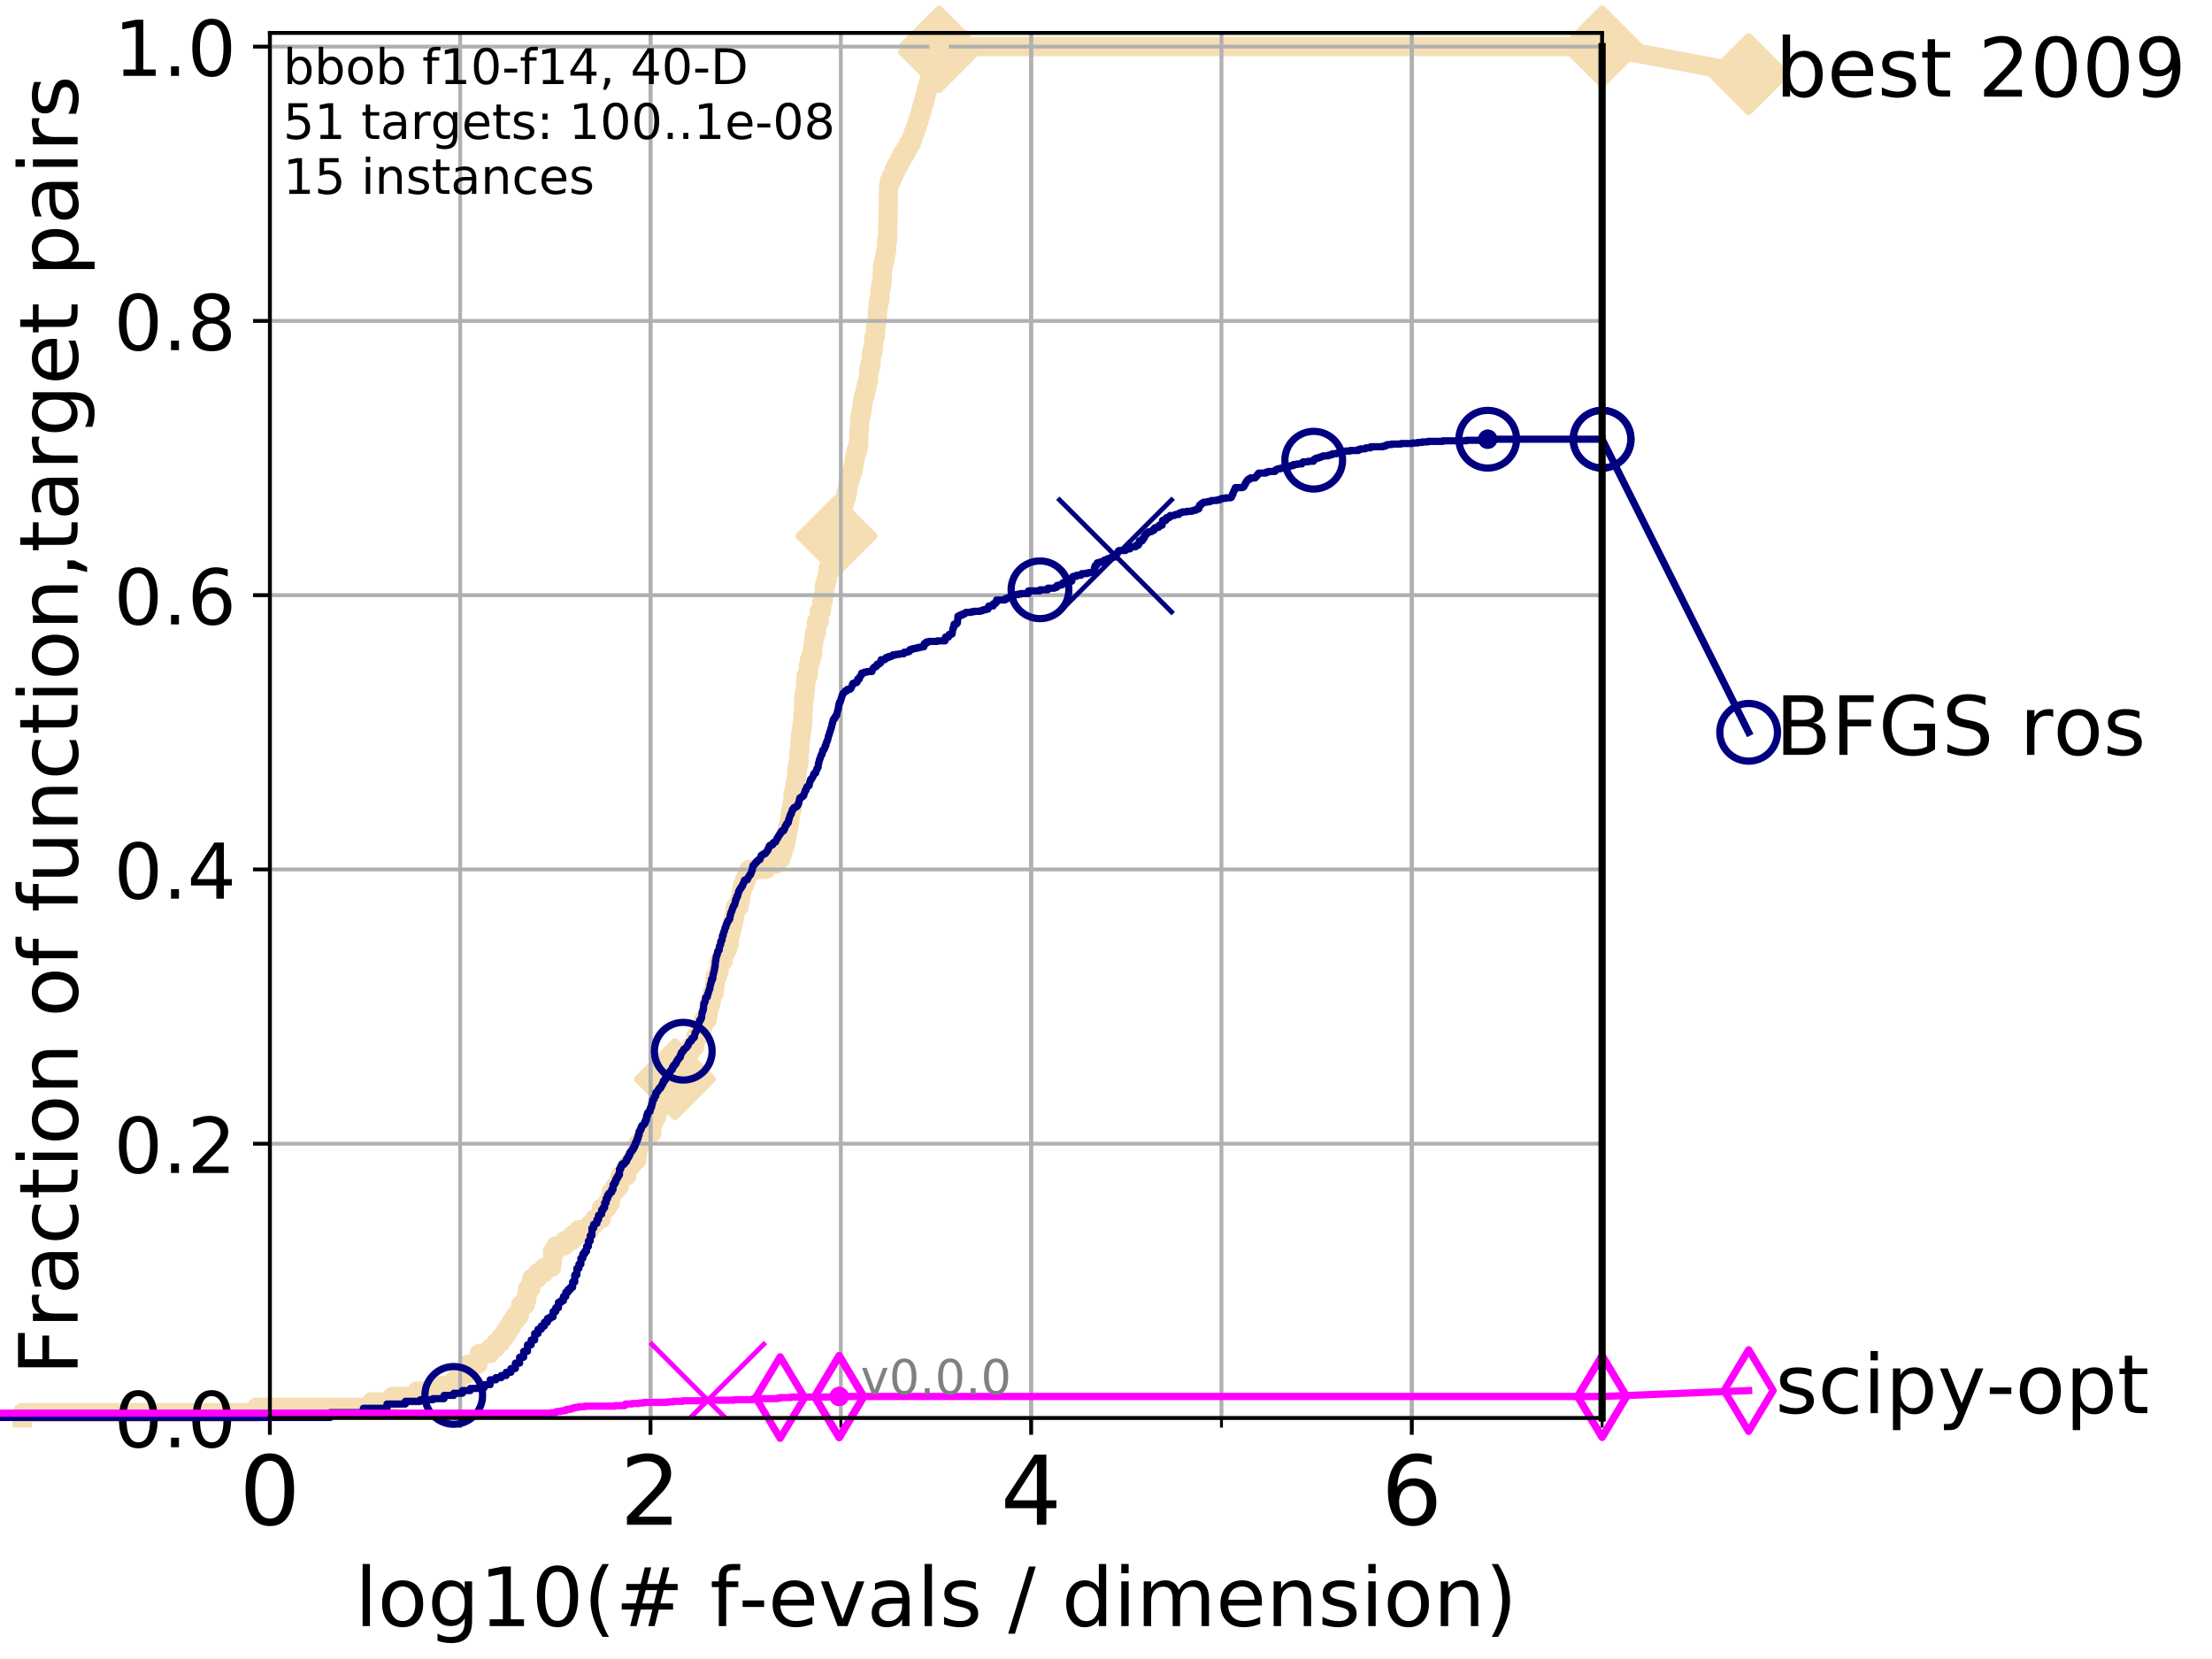 <?xml version="1.0" encoding="utf-8" standalone="no"?>
<!DOCTYPE svg PUBLIC "-//W3C//DTD SVG 1.1//EN"
  "http://www.w3.org/Graphics/SVG/1.1/DTD/svg11.dtd">
<!-- Created with matplotlib (http://matplotlib.org/) -->
<svg height="345pt" version="1.1" viewBox="0 0 460 345" width="460pt" xmlns="http://www.w3.org/2000/svg" xmlns:xlink="http://www.w3.org/1999/xlink">
 <defs>
  <style type="text/css">
*{stroke-linecap:butt;stroke-linejoin:round;}
  </style>
 </defs>
 <g id="figure_1">
  <g id="patch_1">
   <path d="M 0 345.6 
L 460.8 345.6 
L 460.8 0 
L 0 0 
z
" style="fill:#ffffff;"/>
  </g>
  <g id="axes_1">
   <g id="patch_2">
    <path d="M 56.12 294.88 
L 333.168 294.88 
L 333.168 6.845 
L 56.12 6.845 
z
" style="fill:#ffffff;"/>
   </g>
   <g id="line2d_1">
    <path d="M 4.627 294.88 
L 4.627 293.762 
L 53.327 293.762 
L 53.327 292.643 
L 77.281 292.643 
L 77.281 291.525 
L 81.587 291.525 
L 81.587 290.407 
L 86.702 290.407 
L 86.702 289.288 
L 90.981 289.288 
L 90.981 288.17 
L 94.405 288.17 
L 94.405 287.051 
L 95.263 287.051 
L 95.263 285.933 
L 96.901 285.933 
L 96.901 284.815 
L 97.258 284.815 
L 97.258 283.696 
L 99.396 283.696 
L 99.396 282.578 
L 99.671 282.578 
L 99.671 281.46 
L 101.936 281.46 
L 101.936 280.341 
L 103.12 280.341 
L 103.12 279.223 
L 104.123 279.223 
L 104.123 278.105 
L 104.995 278.105 
L 104.995 276.986 
L 105.706 276.986 
L 105.706 275.868 
L 106.388 275.868 
L 106.388 274.749 
L 107.111 274.749 
L 107.111 273.631 
L 108.016 273.631 
L 108.016 272.513 
L 108.245 272.513 
L 108.245 271.394 
L 109.231 271.394 
L 109.231 270.276 
L 109.561 270.276 
L 109.561 269.158 
L 109.694 269.158 
L 109.694 268.039 
L 110.366 268.039 
L 110.366 266.921 
L 110.603 266.921 
L 110.603 265.803 
L 111.805 265.803 
L 111.805 264.684 
L 113.164 264.684 
L 113.164 263.566 
L 114.71 263.566 
L 114.71 262.447 
L 114.866 262.447 
L 114.908 260.211 
L 115.556 260.211 
L 115.556 259.092 
L 117.439 259.092 
L 117.439 257.974 
L 118.992 257.974 
L 118.992 256.856 
L 120.324 256.856 
L 120.324 255.737 
L 122.634 255.737 
L 122.634 254.619 
L 123.61 254.619 
L 123.61 253.501 
L 125.032 253.501 
L 125.055 251.264 
L 126.265 251.264 
L 126.265 250.145 
L 126.928 250.145 
L 126.928 249.027 
L 127.053 249.027 
L 127.053 247.909 
L 127.786 247.909 
L 127.786 246.79 
L 128.792 246.79 
L 128.792 245.672 
L 128.93 245.672 
L 128.93 244.554 
L 130.343 244.554 
L 130.44 242.317 
L 131.463 242.317 
L 131.463 241.199 
L 132.468 241.199 
L 132.468 240.08 
L 132.599 240.08 
L 132.614 237.843 
L 133.575 237.843 
L 133.575 236.725 
L 134.593 236.725 
L 134.593 235.607 
L 135.566 235.607 
L 135.625 233.37 
L 135.988 233.37 
L 135.988 232.252 
L 136.587 232.252 
L 136.587 231.133 
L 136.88 231.133 
L 136.88 230.015 
L 137.517 230.015 
L 137.517 228.896 
L 138.5 228.896 
L 138.606 226.66 
L 139.439 226.66 
L 139.439 225.541 
L 139.687 225.541 
L 139.687 224.423 
L 140.362 224.423 
L 140.362 223.305 
L 140.769 223.305 
L 140.769 222.186 
L 142.397 222.186 
L 142.397 221.068 
L 142.87 221.068 
L 142.975 218.831 
L 143.545 218.831 
L 143.545 217.713 
L 144.47 217.713 
L 144.47 216.594 
L 144.688 216.594 
L 144.688 215.476 
L 145.48 215.476 
L 145.48 214.358 
L 145.971 214.358 
L 145.971 213.239 
L 146.284 213.239 
L 146.284 212.121 
L 147.053 212.121 
L 147.053 211.003 
L 147.264 211.003 
L 147.264 209.884 
L 147.438 209.884 
L 147.438 208.766 
L 147.857 208.766 
L 147.857 207.648 
L 148.052 207.648 
L 148.052 206.529 
L 148.5 206.529 
L 148.5 205.411 
L 148.668 205.411 
L 148.7 203.174 
L 149.208 203.174 
L 149.208 202.056 
L 149.544 202.056 
L 149.595 199.819 
L 150.418 199.819 
L 150.418 198.701 
L 150.607 198.701 
L 150.607 197.582 
L 151.25 197.582 
L 151.25 196.464 
L 151.626 196.464 
L 151.657 194.227 
L 151.971 194.227 
L 151.971 193.109 
L 152.271 193.109 
L 152.271 191.99 
L 152.547 191.99 
L 152.547 190.872 
L 152.788 190.872 
L 152.788 189.754 
L 152.907 189.754 
L 152.907 188.635 
L 153.697 188.635 
L 153.697 187.517 
L 153.96 187.517 
L 153.96 186.399 
L 154.101 186.399 
L 154.101 185.28 
L 154.367 185.28 
L 154.367 184.162 
L 154.792 184.162 
L 154.792 183.044 
L 155.216 183.044 
L 155.216 181.925 
L 155.728 181.925 
L 155.728 180.807 
L 159.208 180.807 
L 159.208 179.688 
L 161.443 179.688 
L 161.443 178.57 
L 162.388 178.57 
L 162.388 177.452 
L 162.769 177.452 
L 162.769 176.333 
L 163.139 176.333 
L 163.139 175.215 
L 163.491 175.215 
L 163.491 174.097 
L 163.624 174.097 
L 163.624 172.978 
L 163.818 172.978 
L 163.818 171.86 
L 164.126 171.86 
L 164.126 170.742 
L 164.274 170.742 
L 164.274 169.623 
L 164.398 169.623 
L 164.398 168.505 
L 164.671 168.505 
L 164.671 167.386 
L 164.866 167.386 
L 164.913 165.15 
L 165.161 165.15 
L 165.161 164.031 
L 165.358 164.031 
L 165.358 162.913 
L 165.553 162.913 
L 165.553 161.795 
L 165.688 161.795 
L 165.761 159.558 
L 165.964 159.558 
L 165.964 158.44 
L 166.133 158.44 
L 166.154 156.203 
L 166.318 156.203 
L 166.359 153.966 
L 166.474 153.966 
L 166.474 152.848 
L 166.623 152.848 
L 166.623 151.729 
L 166.78 151.729 
L 166.78 150.611 
L 166.908 150.611 
L 166.991 148.374 
L 167.031 148.374 
L 167.141 146.138 
L 167.153 146.138 
L 167.153 145.019 
L 167.286 145.019 
L 167.286 143.901 
L 167.457 143.901 
L 167.542 141.664 
L 167.606 141.664 
L 167.606 140.546 
L 168.081 140.546 
L 168.108 138.309 
L 168.347 138.309 
L 168.347 137.191 
L 168.661 137.191 
L 168.661 136.072 
L 168.975 136.072 
L 169.084 133.836 
L 169.206 133.836 
L 169.206 132.717 
L 169.419 132.717 
L 169.419 131.599 
L 169.766 131.599 
L 169.773 129.362 
L 170.34 129.362 
L 170.367 127.125 
L 170.832 127.125 
L 170.931 124.889 
L 171.23 124.889 
L 171.23 123.77 
L 171.389 123.77 
L 171.472 121.534 
L 171.809 121.534 
L 171.809 120.415 
L 172.066 120.415 
L 172.066 119.297 
L 172.231 119.297 
L 172.231 118.178 
L 172.647 118.178 
L 172.647 117.06 
L 172.888 117.06 
L 172.888 115.942 
L 173.058 115.942 
L 173.058 114.823 
L 173.349 114.823 
L 173.349 113.705 
L 173.534 113.705 
L 173.595 111.468 
L 173.945 111.468 
L 173.945 110.35 
L 174.397 110.35 
L 174.397 109.231 
L 174.768 109.231 
L 174.796 106.995 
L 175.172 106.995 
L 175.238 104.758 
L 175.635 104.758 
L 175.635 103.64 
L 175.97 103.64 
L 175.97 102.521 
L 176.24 102.521 
L 176.24 101.403 
L 176.363 101.403 
L 176.363 100.285 
L 176.685 100.285 
L 176.685 99.166 
L 177.043 99.166 
L 177.043 98.048 
L 177.387 98.048 
L 177.387 96.929 
L 177.607 96.929 
L 177.607 95.811 
L 177.763 95.811 
L 177.763 94.693 
L 178.064 94.693 
L 178.064 93.574 
L 178.401 93.574 
L 178.401 92.456 
L 178.582 92.456 
L 178.656 89.101 
L 178.724 89.101 
L 178.788 86.864 
L 178.975 86.864 
L 178.975 85.746 
L 179.225 85.746 
L 179.225 84.627 
L 179.345 84.627 
L 179.345 83.509 
L 179.548 83.509 
L 179.548 82.391 
L 179.868 82.391 
L 179.868 81.272 
L 180.126 81.272 
L 180.126 80.154 
L 180.415 80.154 
L 180.415 79.036 
L 180.641 79.036 
L 180.666 76.799 
L 180.926 76.799 
L 180.926 75.681 
L 181.156 75.681 
L 181.191 73.444 
L 181.485 73.444 
L 181.485 72.325 
L 181.653 72.325 
L 181.721 70.089 
L 182.012 70.089 
L 182.096 67.852 
L 182.25 67.852 
L 182.25 66.734 
L 182.425 66.734 
L 182.491 64.497 
L 182.577 64.497 
L 182.577 63.379 
L 182.748 63.379 
L 182.748 62.26 
L 183.025 62.26 
L 183.027 60.023 
L 183.234 60.023 
L 183.234 58.905 
L 183.448 58.905 
L 183.496 55.55 
L 183.713 55.55 
L 183.713 54.432 
L 183.972 54.432 
L 183.972 53.313 
L 184.174 53.313 
L 184.174 52.195 
L 184.392 52.195 
L 184.41 49.958 
L 184.589 49.958 
L 184.695 43.248 
L 184.719 43.248 
L 184.786 38.775 
L 184.943 38.775 
L 184.943 37.656 
L 185.396 37.656 
L 185.396 36.538 
L 185.895 36.538 
L 185.895 35.419 
L 186.401 35.419 
L 186.401 34.301 
L 187.019 34.301 
L 187.019 33.183 
L 187.588 33.183 
L 187.588 32.064 
L 188.329 32.064 
L 188.329 30.946 
L 188.904 30.946 
L 188.904 29.828 
L 189.533 29.828 
L 189.533 28.709 
L 189.934 28.709 
L 189.934 27.591 
L 190.339 27.591 
L 190.339 26.473 
L 190.727 26.473 
L 190.727 25.354 
L 191.078 25.354 
L 191.078 24.236 
L 191.422 24.236 
L 191.422 23.117 
L 191.728 23.117 
L 191.728 21.999 
L 192.054 21.999 
L 192.054 20.881 
L 192.329 20.881 
L 192.329 19.762 
L 192.631 19.762 
L 192.631 18.644 
L 192.946 18.644 
L 192.946 17.526 
L 193.276 17.526 
L 193.276 16.407 
L 193.653 16.407 
L 193.653 15.289 
L 193.962 15.289 
L 193.962 14.171 
L 194.299 14.171 
L 194.299 13.052 
L 194.689 13.052 
L 194.689 11.934 
L 194.988 11.934 
L 194.988 10.815 
L 195.304 10.815 
L 195.304 9.697 
L 333.168 9.697 
L 333.168 9.697 
" style="fill:none;stroke:#f5deb3;stroke-linecap:square;stroke-width:4;"/>
   </g>
   <g id="line2d_2">
    <defs>
     <path d="M -0 7.778 
L 7.778 0 
L 0 -7.778 
L -7.778 -0 
z
" id="mf5b3c5f85a" style="stroke:#f5deb3;stroke-linejoin:miter;stroke-width:1.5;"/>
    </defs>
    <g>
     <use style="fill:#f5deb3;stroke:#f5deb3;stroke-linejoin:miter;stroke-width:1.5;" x="140.362" xlink:href="#mf5b3c5f85a" y="224.423"/>
     <use style="fill:#f5deb3;stroke:#f5deb3;stroke-linejoin:miter;stroke-width:1.5;" x="173.945" xlink:href="#mf5b3c5f85a" y="111.468"/>
     <use style="fill:#f5deb3;stroke:#f5deb3;stroke-linejoin:miter;stroke-width:1.5;" x="195.304" xlink:href="#mf5b3c5f85a" y="10.815"/>
     <use style="fill:#f5deb3;stroke:#f5deb3;stroke-linejoin:miter;stroke-width:1.5;" x="195.304" xlink:href="#mf5b3c5f85a" y="9.697"/>
     <use style="fill:#f5deb3;stroke:#f5deb3;stroke-linejoin:miter;stroke-width:1.5;" x="333.168" xlink:href="#mf5b3c5f85a" y="9.697"/>
    </g>
   </g>
   <g id="line2d_3">
    <path style="fill:none;stroke:#f5deb3;stroke-linecap:square;stroke-width:4;"/>
    <g/>
   </g>
   <g id="line2d_4">
    <path d="M 333.168 9.697 
L 363.643 15.401 
" style="fill:none;stroke:#f5deb3;stroke-linecap:square;stroke-width:4;"/>
    <g>
     <use style="fill:#f5deb3;stroke:#f5deb3;stroke-linejoin:miter;stroke-width:1.5;" x="333.168" xlink:href="#mf5b3c5f85a" y="9.697"/>
     <use style="fill:#f5deb3;stroke:#f5deb3;stroke-linejoin:miter;stroke-width:1.5;" x="363.643" xlink:href="#mf5b3c5f85a" y="15.401"/>
    </g>
   </g>
   <g id="matplotlib.axis_1">
    <g id="xtick_1">
     <g id="line2d_5">
      <path clip-path="url(#p3c778fe556)" d="M 56.12 294.88 
L 56.12 6.845 
" style="fill:none;stroke:#b0b0b0;stroke-linecap:square;stroke-width:0.8;"/>
     </g>
     <g id="line2d_6">
      <defs>
       <path d="M 0 0 
L 0 3.5 
" id="m9cd089cd49" style="stroke:#000000;stroke-width:0.8;"/>
      </defs>
      <g>
       <use style="stroke:#000000;stroke-width:0.8;" x="56.12" xlink:href="#m9cd089cd49" y="294.88"/>
      </g>
     </g>
     <g id="text_1">
      <!-- 0 -->
      <defs>
       <path d="M 31.781 66.406 
Q 24.172 66.406 20.328 58.906 
Q 16.5 51.422 16.5 36.375 
Q 16.5 21.391 20.328 13.891 
Q 24.172 6.391 31.781 6.391 
Q 39.453 6.391 43.281 13.891 
Q 47.125 21.391 47.125 36.375 
Q 47.125 51.422 43.281 58.906 
Q 39.453 66.406 31.781 66.406 
z
M 31.781 74.219 
Q 44.047 74.219 50.516 64.516 
Q 56.984 54.828 56.984 36.375 
Q 56.984 17.969 50.516 8.266 
Q 44.047 -1.422 31.781 -1.422 
Q 19.531 -1.422 13.062 8.266 
Q 6.594 17.969 6.594 36.375 
Q 6.594 54.828 13.062 64.516 
Q 19.531 74.219 31.781 74.219 
z
" id="DejaVuSans-30"/>
      </defs>
      <g transform="translate(49.758 317.077)scale(0.2 -0.2)">
       <use xlink:href="#DejaVuSans-30"/>
      </g>
     </g>
    </g>
    <g id="xtick_2">
     <g id="line2d_7">
      <path clip-path="url(#p3c778fe556)" d="M 135.277 294.88 
L 135.277 6.845 
" style="fill:none;stroke:#b0b0b0;stroke-linecap:square;stroke-width:0.8;"/>
     </g>
     <g id="line2d_8">
      <g>
       <use style="stroke:#000000;stroke-width:0.8;" x="135.277" xlink:href="#m9cd089cd49" y="294.88"/>
      </g>
     </g>
     <g id="text_2">
      <!-- 2 -->
      <defs>
       <path d="M 19.188 8.297 
L 53.609 8.297 
L 53.609 0 
L 7.328 0 
L 7.328 8.297 
Q 12.938 14.109 22.625 23.891 
Q 32.328 33.688 34.812 36.531 
Q 39.547 41.844 41.422 45.531 
Q 43.312 49.219 43.312 52.781 
Q 43.312 58.594 39.234 62.25 
Q 35.156 65.922 28.609 65.922 
Q 23.969 65.922 18.812 64.312 
Q 13.672 62.703 7.812 59.422 
L 7.812 69.391 
Q 13.766 71.781 18.938 73 
Q 24.125 74.219 28.422 74.219 
Q 39.75 74.219 46.484 68.547 
Q 53.219 62.891 53.219 53.422 
Q 53.219 48.922 51.531 44.891 
Q 49.859 40.875 45.406 35.406 
Q 44.188 33.984 37.641 27.219 
Q 31.109 20.453 19.188 8.297 
z
" id="DejaVuSans-32"/>
      </defs>
      <g transform="translate(128.914 317.077)scale(0.2 -0.2)">
       <use xlink:href="#DejaVuSans-32"/>
      </g>
     </g>
    </g>
    <g id="xtick_3">
     <g id="line2d_9">
      <path clip-path="url(#p3c778fe556)" d="M 214.433 294.88 
L 214.433 6.845 
" style="fill:none;stroke:#b0b0b0;stroke-linecap:square;stroke-width:0.8;"/>
     </g>
     <g id="line2d_10">
      <g>
       <use style="stroke:#000000;stroke-width:0.8;" x="214.433" xlink:href="#m9cd089cd49" y="294.88"/>
      </g>
     </g>
     <g id="text_3">
      <!-- 4 -->
      <defs>
       <path d="M 37.797 64.312 
L 12.891 25.391 
L 37.797 25.391 
z
M 35.203 72.906 
L 47.609 72.906 
L 47.609 25.391 
L 58.016 25.391 
L 58.016 17.188 
L 47.609 17.188 
L 47.609 0 
L 37.797 0 
L 37.797 17.188 
L 4.891 17.188 
L 4.891 26.703 
z
" id="DejaVuSans-34"/>
      </defs>
      <g transform="translate(208.071 317.077)scale(0.2 -0.2)">
       <use xlink:href="#DejaVuSans-34"/>
      </g>
     </g>
    </g>
    <g id="xtick_4">
     <g id="line2d_11">
      <path clip-path="url(#p3c778fe556)" d="M 293.59 294.88 
L 293.59 6.845 
" style="fill:none;stroke:#b0b0b0;stroke-linecap:square;stroke-width:0.8;"/>
     </g>
     <g id="line2d_12">
      <g>
       <use style="stroke:#000000;stroke-width:0.8;" x="293.59" xlink:href="#m9cd089cd49" y="294.88"/>
      </g>
     </g>
     <g id="text_4">
      <!-- 6 -->
      <defs>
       <path d="M 33.016 40.375 
Q 26.375 40.375 22.484 35.828 
Q 18.609 31.297 18.609 23.391 
Q 18.609 15.531 22.484 10.953 
Q 26.375 6.391 33.016 6.391 
Q 39.656 6.391 43.531 10.953 
Q 47.406 15.531 47.406 23.391 
Q 47.406 31.297 43.531 35.828 
Q 39.656 40.375 33.016 40.375 
z
M 52.594 71.297 
L 52.594 62.312 
Q 48.875 64.062 45.094 64.984 
Q 41.312 65.922 37.594 65.922 
Q 27.828 65.922 22.672 59.328 
Q 17.531 52.734 16.797 39.406 
Q 19.672 43.656 24.016 45.922 
Q 28.375 48.188 33.594 48.188 
Q 44.578 48.188 50.953 41.516 
Q 57.328 34.859 57.328 23.391 
Q 57.328 12.156 50.688 5.359 
Q 44.047 -1.422 33.016 -1.422 
Q 20.359 -1.422 13.672 8.266 
Q 6.984 17.969 6.984 36.375 
Q 6.984 53.656 15.188 63.938 
Q 23.391 74.219 37.203 74.219 
Q 40.922 74.219 44.703 73.484 
Q 48.484 72.75 52.594 71.297 
z
" id="DejaVuSans-36"/>
      </defs>
      <g transform="translate(287.227 317.077)scale(0.2 -0.2)">
       <use xlink:href="#DejaVuSans-36"/>
      </g>
     </g>
    </g>
    <g id="xtick_5">
     <g id="line2d_13">
      <path clip-path="url(#p3c778fe556)" d="M 56.12 294.88 
L 56.12 6.845 
" style="fill:none;stroke:#b0b0b0;stroke-linecap:square;stroke-width:0.8;"/>
     </g>
     <g id="line2d_14">
      <defs>
       <path d="M 0 0 
L 0 2 
" id="mb700b187f4" style="stroke:#000000;stroke-width:0.6;"/>
      </defs>
      <g>
       <use style="stroke:#000000;stroke-width:0.6;" x="56.12" xlink:href="#mb700b187f4" y="294.88"/>
      </g>
     </g>
    </g>
    <g id="xtick_6">
     <g id="line2d_15">
      <path clip-path="url(#p3c778fe556)" d="M 95.698 294.88 
L 95.698 6.845 
" style="fill:none;stroke:#b0b0b0;stroke-linecap:square;stroke-width:0.8;"/>
     </g>
     <g id="line2d_16">
      <g>
       <use style="stroke:#000000;stroke-width:0.6;" x="95.698" xlink:href="#mb700b187f4" y="294.88"/>
      </g>
     </g>
    </g>
    <g id="xtick_7">
     <g id="line2d_17">
      <path clip-path="url(#p3c778fe556)" d="M 135.277 294.88 
L 135.277 6.845 
" style="fill:none;stroke:#b0b0b0;stroke-linecap:square;stroke-width:0.8;"/>
     </g>
     <g id="line2d_18">
      <g>
       <use style="stroke:#000000;stroke-width:0.6;" x="135.277" xlink:href="#mb700b187f4" y="294.88"/>
      </g>
     </g>
    </g>
    <g id="xtick_8">
     <g id="line2d_19">
      <path clip-path="url(#p3c778fe556)" d="M 174.855 294.88 
L 174.855 6.845 
" style="fill:none;stroke:#b0b0b0;stroke-linecap:square;stroke-width:0.8;"/>
     </g>
     <g id="line2d_20">
      <g>
       <use style="stroke:#000000;stroke-width:0.6;" x="174.855" xlink:href="#mb700b187f4" y="294.88"/>
      </g>
     </g>
    </g>
    <g id="xtick_9">
     <g id="line2d_21">
      <path clip-path="url(#p3c778fe556)" d="M 214.433 294.88 
L 214.433 6.845 
" style="fill:none;stroke:#b0b0b0;stroke-linecap:square;stroke-width:0.8;"/>
     </g>
     <g id="line2d_22">
      <g>
       <use style="stroke:#000000;stroke-width:0.6;" x="214.433" xlink:href="#mb700b187f4" y="294.88"/>
      </g>
     </g>
    </g>
    <g id="xtick_10">
     <g id="line2d_23">
      <path clip-path="url(#p3c778fe556)" d="M 254.011 294.88 
L 254.011 6.845 
" style="fill:none;stroke:#b0b0b0;stroke-linecap:square;stroke-width:0.8;"/>
     </g>
     <g id="line2d_24">
      <g>
       <use style="stroke:#000000;stroke-width:0.6;" x="254.011" xlink:href="#mb700b187f4" y="294.88"/>
      </g>
     </g>
    </g>
    <g id="xtick_11">
     <g id="line2d_25">
      <path clip-path="url(#p3c778fe556)" d="M 293.59 294.88 
L 293.59 6.845 
" style="fill:none;stroke:#b0b0b0;stroke-linecap:square;stroke-width:0.8;"/>
     </g>
     <g id="line2d_26">
      <g>
       <use style="stroke:#000000;stroke-width:0.6;" x="293.59" xlink:href="#mb700b187f4" y="294.88"/>
      </g>
     </g>
    </g>
    <g id="xtick_12">
     <g id="line2d_27">
      <path clip-path="url(#p3c778fe556)" d="M 333.168 294.88 
L 333.168 6.845 
" style="fill:none;stroke:#b0b0b0;stroke-linecap:square;stroke-width:0.8;"/>
     </g>
     <g id="line2d_28">
      <g>
       <use style="stroke:#000000;stroke-width:0.6;" x="333.168" xlink:href="#mb700b187f4" y="294.88"/>
      </g>
     </g>
    </g>
    <g id="text_5">
     <!-- log10(# f-evals / dimension) -->
     <defs>
      <path d="M 9.422 75.984 
L 18.406 75.984 
L 18.406 0 
L 9.422 0 
z
" id="DejaVuSans-6c"/>
      <path d="M 30.609 48.391 
Q 23.391 48.391 19.188 42.75 
Q 14.984 37.109 14.984 27.297 
Q 14.984 17.484 19.156 11.844 
Q 23.344 6.203 30.609 6.203 
Q 37.797 6.203 41.984 11.859 
Q 46.188 17.531 46.188 27.297 
Q 46.188 37.016 41.984 42.703 
Q 37.797 48.391 30.609 48.391 
z
M 30.609 56 
Q 42.328 56 49.016 48.375 
Q 55.719 40.766 55.719 27.297 
Q 55.719 13.875 49.016 6.219 
Q 42.328 -1.422 30.609 -1.422 
Q 18.844 -1.422 12.172 6.219 
Q 5.516 13.875 5.516 27.297 
Q 5.516 40.766 12.172 48.375 
Q 18.844 56 30.609 56 
z
" id="DejaVuSans-6f"/>
      <path d="M 45.406 27.984 
Q 45.406 37.75 41.375 43.109 
Q 37.359 48.484 30.078 48.484 
Q 22.859 48.484 18.828 43.109 
Q 14.797 37.75 14.797 27.984 
Q 14.797 18.266 18.828 12.891 
Q 22.859 7.516 30.078 7.516 
Q 37.359 7.516 41.375 12.891 
Q 45.406 18.266 45.406 27.984 
z
M 54.391 6.781 
Q 54.391 -7.172 48.188 -13.984 
Q 42 -20.797 29.203 -20.797 
Q 24.469 -20.797 20.266 -20.094 
Q 16.062 -19.391 12.109 -17.922 
L 12.109 -9.188 
Q 16.062 -11.328 19.922 -12.344 
Q 23.781 -13.375 27.781 -13.375 
Q 36.625 -13.375 41.016 -8.766 
Q 45.406 -4.156 45.406 5.172 
L 45.406 9.625 
Q 42.625 4.781 38.281 2.391 
Q 33.938 0 27.875 0 
Q 17.828 0 11.672 7.656 
Q 5.516 15.328 5.516 27.984 
Q 5.516 40.672 11.672 48.328 
Q 17.828 56 27.875 56 
Q 33.938 56 38.281 53.609 
Q 42.625 51.219 45.406 46.391 
L 45.406 54.688 
L 54.391 54.688 
z
" id="DejaVuSans-67"/>
      <path d="M 12.406 8.297 
L 28.516 8.297 
L 28.516 63.922 
L 10.984 60.406 
L 10.984 69.391 
L 28.422 72.906 
L 38.281 72.906 
L 38.281 8.297 
L 54.391 8.297 
L 54.391 0 
L 12.406 0 
z
" id="DejaVuSans-31"/>
      <path d="M 31 75.875 
Q 24.469 64.656 21.281 53.656 
Q 18.109 42.672 18.109 31.391 
Q 18.109 20.125 21.312 9.062 
Q 24.516 -2 31 -13.188 
L 23.188 -13.188 
Q 15.875 -1.703 12.234 9.375 
Q 8.594 20.453 8.594 31.391 
Q 8.594 42.281 12.203 53.312 
Q 15.828 64.359 23.188 75.875 
z
" id="DejaVuSans-28"/>
      <path d="M 51.125 44 
L 36.922 44 
L 32.812 27.688 
L 47.125 27.688 
z
M 43.797 71.781 
L 38.719 51.516 
L 52.984 51.516 
L 58.109 71.781 
L 65.922 71.781 
L 60.891 51.516 
L 76.125 51.516 
L 76.125 44 
L 58.984 44 
L 54.984 27.688 
L 70.516 27.688 
L 70.516 20.219 
L 53.078 20.219 
L 48 0 
L 40.188 0 
L 45.219 20.219 
L 30.906 20.219 
L 25.875 0 
L 18.016 0 
L 23.094 20.219 
L 7.719 20.219 
L 7.719 27.688 
L 24.906 27.688 
L 29 44 
L 13.281 44 
L 13.281 51.516 
L 30.906 51.516 
L 35.891 71.781 
z
" id="DejaVuSans-23"/>
      <path id="DejaVuSans-20"/>
      <path d="M 37.109 75.984 
L 37.109 68.5 
L 28.516 68.5 
Q 23.688 68.5 21.797 66.547 
Q 19.922 64.594 19.922 59.516 
L 19.922 54.688 
L 34.719 54.688 
L 34.719 47.703 
L 19.922 47.703 
L 19.922 0 
L 10.891 0 
L 10.891 47.703 
L 2.297 47.703 
L 2.297 54.688 
L 10.891 54.688 
L 10.891 58.5 
Q 10.891 67.625 15.141 71.797 
Q 19.391 75.984 28.609 75.984 
z
" id="DejaVuSans-66"/>
      <path d="M 4.891 31.391 
L 31.203 31.391 
L 31.203 23.391 
L 4.891 23.391 
z
" id="DejaVuSans-2d"/>
      <path d="M 56.203 29.594 
L 56.203 25.203 
L 14.891 25.203 
Q 15.484 15.922 20.484 11.062 
Q 25.484 6.203 34.422 6.203 
Q 39.594 6.203 44.453 7.469 
Q 49.312 8.734 54.109 11.281 
L 54.109 2.781 
Q 49.266 0.734 44.188 -0.344 
Q 39.109 -1.422 33.891 -1.422 
Q 20.797 -1.422 13.156 6.188 
Q 5.516 13.812 5.516 26.812 
Q 5.516 40.234 12.766 48.109 
Q 20.016 56 32.328 56 
Q 43.359 56 49.781 48.891 
Q 56.203 41.797 56.203 29.594 
z
M 47.219 32.234 
Q 47.125 39.594 43.094 43.984 
Q 39.062 48.391 32.422 48.391 
Q 24.906 48.391 20.391 44.141 
Q 15.875 39.891 15.188 32.172 
z
" id="DejaVuSans-65"/>
      <path d="M 2.984 54.688 
L 12.5 54.688 
L 29.594 8.797 
L 46.688 54.688 
L 56.203 54.688 
L 35.688 0 
L 23.484 0 
z
" id="DejaVuSans-76"/>
      <path d="M 34.281 27.484 
Q 23.391 27.484 19.188 25 
Q 14.984 22.516 14.984 16.5 
Q 14.984 11.719 18.141 8.906 
Q 21.297 6.109 26.703 6.109 
Q 34.188 6.109 38.703 11.406 
Q 43.219 16.703 43.219 25.484 
L 43.219 27.484 
z
M 52.203 31.203 
L 52.203 0 
L 43.219 0 
L 43.219 8.297 
Q 40.141 3.328 35.547 0.953 
Q 30.953 -1.422 24.312 -1.422 
Q 15.922 -1.422 10.953 3.297 
Q 6 8.016 6 15.922 
Q 6 25.141 12.172 29.828 
Q 18.359 34.516 30.609 34.516 
L 43.219 34.516 
L 43.219 35.406 
Q 43.219 41.609 39.141 45 
Q 35.062 48.391 27.688 48.391 
Q 23 48.391 18.547 47.266 
Q 14.109 46.141 10.016 43.891 
L 10.016 52.203 
Q 14.938 54.109 19.578 55.047 
Q 24.219 56 28.609 56 
Q 40.484 56 46.344 49.844 
Q 52.203 43.703 52.203 31.203 
z
" id="DejaVuSans-61"/>
      <path d="M 44.281 53.078 
L 44.281 44.578 
Q 40.484 46.531 36.375 47.5 
Q 32.281 48.484 27.875 48.484 
Q 21.188 48.484 17.844 46.438 
Q 14.5 44.391 14.5 40.281 
Q 14.5 37.156 16.891 35.375 
Q 19.281 33.594 26.516 31.984 
L 29.594 31.297 
Q 39.156 29.25 43.188 25.516 
Q 47.219 21.781 47.219 15.094 
Q 47.219 7.469 41.188 3.016 
Q 35.156 -1.422 24.609 -1.422 
Q 20.219 -1.422 15.453 -0.562 
Q 10.688 0.297 5.422 2 
L 5.422 11.281 
Q 10.406 8.688 15.234 7.391 
Q 20.062 6.109 24.812 6.109 
Q 31.156 6.109 34.562 8.281 
Q 37.984 10.453 37.984 14.406 
Q 37.984 18.062 35.516 20.016 
Q 33.062 21.969 24.703 23.781 
L 21.578 24.516 
Q 13.234 26.266 9.516 29.906 
Q 5.812 33.547 5.812 39.891 
Q 5.812 47.609 11.281 51.797 
Q 16.75 56 26.812 56 
Q 31.781 56 36.172 55.266 
Q 40.578 54.547 44.281 53.078 
z
" id="DejaVuSans-73"/>
      <path d="M 25.391 72.906 
L 33.688 72.906 
L 8.297 -9.281 
L 0 -9.281 
z
" id="DejaVuSans-2f"/>
      <path d="M 45.406 46.391 
L 45.406 75.984 
L 54.391 75.984 
L 54.391 0 
L 45.406 0 
L 45.406 8.203 
Q 42.578 3.328 38.25 0.953 
Q 33.938 -1.422 27.875 -1.422 
Q 17.969 -1.422 11.734 6.484 
Q 5.516 14.406 5.516 27.297 
Q 5.516 40.188 11.734 48.094 
Q 17.969 56 27.875 56 
Q 33.938 56 38.25 53.625 
Q 42.578 51.266 45.406 46.391 
z
M 14.797 27.297 
Q 14.797 17.391 18.875 11.75 
Q 22.953 6.109 30.078 6.109 
Q 37.203 6.109 41.297 11.75 
Q 45.406 17.391 45.406 27.297 
Q 45.406 37.203 41.297 42.844 
Q 37.203 48.484 30.078 48.484 
Q 22.953 48.484 18.875 42.844 
Q 14.797 37.203 14.797 27.297 
z
" id="DejaVuSans-64"/>
      <path d="M 9.422 54.688 
L 18.406 54.688 
L 18.406 0 
L 9.422 0 
z
M 9.422 75.984 
L 18.406 75.984 
L 18.406 64.594 
L 9.422 64.594 
z
" id="DejaVuSans-69"/>
      <path d="M 52 44.188 
Q 55.375 50.25 60.062 53.125 
Q 64.75 56 71.094 56 
Q 79.641 56 84.281 50.016 
Q 88.922 44.047 88.922 33.016 
L 88.922 0 
L 79.891 0 
L 79.891 32.719 
Q 79.891 40.578 77.094 44.375 
Q 74.312 48.188 68.609 48.188 
Q 61.625 48.188 57.562 43.547 
Q 53.516 38.922 53.516 30.906 
L 53.516 0 
L 44.484 0 
L 44.484 32.719 
Q 44.484 40.625 41.703 44.406 
Q 38.922 48.188 33.109 48.188 
Q 26.219 48.188 22.156 43.531 
Q 18.109 38.875 18.109 30.906 
L 18.109 0 
L 9.078 0 
L 9.078 54.688 
L 18.109 54.688 
L 18.109 46.188 
Q 21.188 51.219 25.484 53.609 
Q 29.781 56 35.688 56 
Q 41.656 56 45.828 52.969 
Q 50 49.953 52 44.188 
z
" id="DejaVuSans-6d"/>
      <path d="M 54.891 33.016 
L 54.891 0 
L 45.906 0 
L 45.906 32.719 
Q 45.906 40.484 42.875 44.328 
Q 39.844 48.188 33.797 48.188 
Q 26.516 48.188 22.312 43.547 
Q 18.109 38.922 18.109 30.906 
L 18.109 0 
L 9.078 0 
L 9.078 54.688 
L 18.109 54.688 
L 18.109 46.188 
Q 21.344 51.125 25.703 53.562 
Q 30.078 56 35.797 56 
Q 45.219 56 50.047 50.172 
Q 54.891 44.344 54.891 33.016 
z
" id="DejaVuSans-6e"/>
      <path d="M 8.016 75.875 
L 15.828 75.875 
Q 23.141 64.359 26.781 53.312 
Q 30.422 42.281 30.422 31.391 
Q 30.422 20.453 26.781 9.375 
Q 23.141 -1.703 15.828 -13.188 
L 8.016 -13.188 
Q 14.5 -2 17.703 9.062 
Q 20.906 20.125 20.906 31.391 
Q 20.906 42.672 17.703 53.656 
Q 14.5 64.656 8.016 75.875 
z
" id="DejaVuSans-29"/>
     </defs>
     <g transform="translate(73.803 338.154)scale(0.17 -0.17)">
      <use xlink:href="#DejaVuSans-6c"/>
      <use x="27.783" xlink:href="#DejaVuSans-6f"/>
      <use x="88.965" xlink:href="#DejaVuSans-67"/>
      <use x="152.441" xlink:href="#DejaVuSans-31"/>
      <use x="216.064" xlink:href="#DejaVuSans-30"/>
      <use x="279.688" xlink:href="#DejaVuSans-28"/>
      <use x="318.701" xlink:href="#DejaVuSans-23"/>
      <use x="402.49" xlink:href="#DejaVuSans-20"/>
      <use x="434.277" xlink:href="#DejaVuSans-66"/>
      <use x="469.404" xlink:href="#DejaVuSans-2d"/>
      <use x="505.488" xlink:href="#DejaVuSans-65"/>
      <use x="567.012" xlink:href="#DejaVuSans-76"/>
      <use x="626.191" xlink:href="#DejaVuSans-61"/>
      <use x="687.471" xlink:href="#DejaVuSans-6c"/>
      <use x="715.254" xlink:href="#DejaVuSans-73"/>
      <use x="767.354" xlink:href="#DejaVuSans-20"/>
      <use x="799.141" xlink:href="#DejaVuSans-2f"/>
      <use x="832.832" xlink:href="#DejaVuSans-20"/>
      <use x="864.619" xlink:href="#DejaVuSans-64"/>
      <use x="928.096" xlink:href="#DejaVuSans-69"/>
      <use x="955.879" xlink:href="#DejaVuSans-6d"/>
      <use x="1053.291" xlink:href="#DejaVuSans-65"/>
      <use x="1114.814" xlink:href="#DejaVuSans-6e"/>
      <use x="1178.193" xlink:href="#DejaVuSans-73"/>
      <use x="1230.293" xlink:href="#DejaVuSans-69"/>
      <use x="1258.076" xlink:href="#DejaVuSans-6f"/>
      <use x="1319.258" xlink:href="#DejaVuSans-6e"/>
      <use x="1382.637" xlink:href="#DejaVuSans-29"/>
     </g>
    </g>
   </g>
   <g id="matplotlib.axis_2">
    <g id="ytick_1">
     <g id="line2d_29">
      <path clip-path="url(#p3c778fe556)" d="M 56.12 294.88 
L 333.168 294.88 
" style="fill:none;stroke:#b0b0b0;stroke-linecap:square;stroke-width:0.8;"/>
     </g>
     <g id="line2d_30">
      <defs>
       <path d="M 0 0 
L -3.5 0 
" id="mbf2316b1ea" style="stroke:#000000;stroke-width:0.8;"/>
      </defs>
      <g>
       <use style="stroke:#000000;stroke-width:0.8;" x="56.12" xlink:href="#mbf2316b1ea" y="294.88"/>
      </g>
     </g>
     <g id="text_6">
      <!-- 0.0 -->
      <defs>
       <path d="M 10.688 12.406 
L 21 12.406 
L 21 0 
L 10.688 0 
z
" id="DejaVuSans-2e"/>
      </defs>
      <g transform="translate(23.675 300.959)scale(0.16 -0.16)">
       <use xlink:href="#DejaVuSans-30"/>
       <use x="63.623" xlink:href="#DejaVuSans-2e"/>
       <use x="95.41" xlink:href="#DejaVuSans-30"/>
      </g>
     </g>
    </g>
    <g id="ytick_2">
     <g id="line2d_31">
      <path clip-path="url(#p3c778fe556)" d="M 56.12 237.843 
L 333.168 237.843 
" style="fill:none;stroke:#b0b0b0;stroke-linecap:square;stroke-width:0.8;"/>
     </g>
     <g id="line2d_32">
      <g>
       <use style="stroke:#000000;stroke-width:0.8;" x="56.12" xlink:href="#mbf2316b1ea" y="237.843"/>
      </g>
     </g>
     <g id="text_7">
      <!-- 0.2 -->
      <g transform="translate(23.675 243.922)scale(0.16 -0.16)">
       <use xlink:href="#DejaVuSans-30"/>
       <use x="63.623" xlink:href="#DejaVuSans-2e"/>
       <use x="95.41" xlink:href="#DejaVuSans-32"/>
      </g>
     </g>
    </g>
    <g id="ytick_3">
     <g id="line2d_33">
      <path clip-path="url(#p3c778fe556)" d="M 56.12 180.807 
L 333.168 180.807 
" style="fill:none;stroke:#b0b0b0;stroke-linecap:square;stroke-width:0.8;"/>
     </g>
     <g id="line2d_34">
      <g>
       <use style="stroke:#000000;stroke-width:0.8;" x="56.12" xlink:href="#mbf2316b1ea" y="180.807"/>
      </g>
     </g>
     <g id="text_8">
      <!-- 0.4 -->
      <g transform="translate(23.675 186.886)scale(0.16 -0.16)">
       <use xlink:href="#DejaVuSans-30"/>
       <use x="63.623" xlink:href="#DejaVuSans-2e"/>
       <use x="95.41" xlink:href="#DejaVuSans-34"/>
      </g>
     </g>
    </g>
    <g id="ytick_4">
     <g id="line2d_35">
      <path clip-path="url(#p3c778fe556)" d="M 56.12 123.77 
L 333.168 123.77 
" style="fill:none;stroke:#b0b0b0;stroke-linecap:square;stroke-width:0.8;"/>
     </g>
     <g id="line2d_36">
      <g>
       <use style="stroke:#000000;stroke-width:0.8;" x="56.12" xlink:href="#mbf2316b1ea" y="123.77"/>
      </g>
     </g>
     <g id="text_9">
      <!-- 0.6 -->
      <g transform="translate(23.675 129.849)scale(0.16 -0.16)">
       <use xlink:href="#DejaVuSans-30"/>
       <use x="63.623" xlink:href="#DejaVuSans-2e"/>
       <use x="95.41" xlink:href="#DejaVuSans-36"/>
      </g>
     </g>
    </g>
    <g id="ytick_5">
     <g id="line2d_37">
      <path clip-path="url(#p3c778fe556)" d="M 56.12 66.734 
L 333.168 66.734 
" style="fill:none;stroke:#b0b0b0;stroke-linecap:square;stroke-width:0.8;"/>
     </g>
     <g id="line2d_38">
      <g>
       <use style="stroke:#000000;stroke-width:0.8;" x="56.12" xlink:href="#mbf2316b1ea" y="66.734"/>
      </g>
     </g>
     <g id="text_10">
      <!-- 0.8 -->
      <defs>
       <path d="M 31.781 34.625 
Q 24.75 34.625 20.719 30.859 
Q 16.703 27.094 16.703 20.516 
Q 16.703 13.922 20.719 10.156 
Q 24.75 6.391 31.781 6.391 
Q 38.812 6.391 42.859 10.172 
Q 46.922 13.969 46.922 20.516 
Q 46.922 27.094 42.891 30.859 
Q 38.875 34.625 31.781 34.625 
z
M 21.922 38.812 
Q 15.578 40.375 12.031 44.719 
Q 8.5 49.078 8.5 55.328 
Q 8.5 64.062 14.719 69.141 
Q 20.953 74.219 31.781 74.219 
Q 42.672 74.219 48.875 69.141 
Q 55.078 64.062 55.078 55.328 
Q 55.078 49.078 51.531 44.719 
Q 48 40.375 41.703 38.812 
Q 48.828 37.156 52.797 32.312 
Q 56.781 27.484 56.781 20.516 
Q 56.781 9.906 50.312 4.234 
Q 43.844 -1.422 31.781 -1.422 
Q 19.734 -1.422 13.25 4.234 
Q 6.781 9.906 6.781 20.516 
Q 6.781 27.484 10.781 32.312 
Q 14.797 37.156 21.922 38.812 
z
M 18.312 54.391 
Q 18.312 48.734 21.844 45.562 
Q 25.391 42.391 31.781 42.391 
Q 38.141 42.391 41.719 45.562 
Q 45.312 48.734 45.312 54.391 
Q 45.312 60.062 41.719 63.234 
Q 38.141 66.406 31.781 66.406 
Q 25.391 66.406 21.844 63.234 
Q 18.312 60.062 18.312 54.391 
z
" id="DejaVuSans-38"/>
      </defs>
      <g transform="translate(23.675 72.812)scale(0.16 -0.16)">
       <use xlink:href="#DejaVuSans-30"/>
       <use x="63.623" xlink:href="#DejaVuSans-2e"/>
       <use x="95.41" xlink:href="#DejaVuSans-38"/>
      </g>
     </g>
    </g>
    <g id="ytick_6">
     <g id="line2d_39">
      <path clip-path="url(#p3c778fe556)" d="M 56.12 9.697 
L 333.168 9.697 
" style="fill:none;stroke:#b0b0b0;stroke-linecap:square;stroke-width:0.8;"/>
     </g>
     <g id="line2d_40">
      <g>
       <use style="stroke:#000000;stroke-width:0.8;" x="56.12" xlink:href="#mbf2316b1ea" y="9.697"/>
      </g>
     </g>
     <g id="text_11">
      <!-- 1.0 -->
      <g transform="translate(23.675 15.776)scale(0.16 -0.16)">
       <use xlink:href="#DejaVuSans-31"/>
       <use x="63.623" xlink:href="#DejaVuSans-2e"/>
       <use x="95.41" xlink:href="#DejaVuSans-30"/>
      </g>
     </g>
    </g>
    <g id="text_12">
     <!-- Fraction of function,target pairs -->
     <defs>
      <path d="M 9.812 72.906 
L 51.703 72.906 
L 51.703 64.594 
L 19.672 64.594 
L 19.672 43.109 
L 48.578 43.109 
L 48.578 34.812 
L 19.672 34.812 
L 19.672 0 
L 9.812 0 
z
" id="DejaVuSans-46"/>
      <path d="M 41.109 46.297 
Q 39.594 47.172 37.812 47.578 
Q 36.031 48 33.891 48 
Q 26.266 48 22.188 43.047 
Q 18.109 38.094 18.109 28.812 
L 18.109 0 
L 9.078 0 
L 9.078 54.688 
L 18.109 54.688 
L 18.109 46.188 
Q 20.953 51.172 25.484 53.578 
Q 30.031 56 36.531 56 
Q 37.453 56 38.578 55.875 
Q 39.703 55.766 41.062 55.516 
z
" id="DejaVuSans-72"/>
      <path d="M 48.781 52.594 
L 48.781 44.188 
Q 44.969 46.297 41.141 47.344 
Q 37.312 48.391 33.406 48.391 
Q 24.656 48.391 19.812 42.844 
Q 14.984 37.312 14.984 27.297 
Q 14.984 17.281 19.812 11.734 
Q 24.656 6.203 33.406 6.203 
Q 37.312 6.203 41.141 7.25 
Q 44.969 8.297 48.781 10.406 
L 48.781 2.094 
Q 45.016 0.344 40.984 -0.531 
Q 36.969 -1.422 32.422 -1.422 
Q 20.062 -1.422 12.781 6.344 
Q 5.516 14.109 5.516 27.297 
Q 5.516 40.672 12.859 48.328 
Q 20.219 56 33.016 56 
Q 37.156 56 41.109 55.141 
Q 45.062 54.297 48.781 52.594 
z
" id="DejaVuSans-63"/>
      <path d="M 18.312 70.219 
L 18.312 54.688 
L 36.812 54.688 
L 36.812 47.703 
L 18.312 47.703 
L 18.312 18.016 
Q 18.312 11.328 20.141 9.422 
Q 21.969 7.516 27.594 7.516 
L 36.812 7.516 
L 36.812 0 
L 27.594 0 
Q 17.188 0 13.234 3.875 
Q 9.281 7.766 9.281 18.016 
L 9.281 47.703 
L 2.688 47.703 
L 2.688 54.688 
L 9.281 54.688 
L 9.281 70.219 
z
" id="DejaVuSans-74"/>
      <path d="M 8.5 21.578 
L 8.5 54.688 
L 17.484 54.688 
L 17.484 21.922 
Q 17.484 14.156 20.5 10.266 
Q 23.531 6.391 29.594 6.391 
Q 36.859 6.391 41.078 11.031 
Q 45.312 15.672 45.312 23.688 
L 45.312 54.688 
L 54.297 54.688 
L 54.297 0 
L 45.312 0 
L 45.312 8.406 
Q 42.047 3.422 37.719 1 
Q 33.406 -1.422 27.688 -1.422 
Q 18.266 -1.422 13.375 4.438 
Q 8.5 10.297 8.5 21.578 
z
M 31.109 56 
z
" id="DejaVuSans-75"/>
      <path d="M 11.719 12.406 
L 22.016 12.406 
L 22.016 4 
L 14.016 -11.625 
L 7.719 -11.625 
L 11.719 4 
z
" id="DejaVuSans-2c"/>
      <path d="M 18.109 8.203 
L 18.109 -20.797 
L 9.078 -20.797 
L 9.078 54.688 
L 18.109 54.688 
L 18.109 46.391 
Q 20.953 51.266 25.266 53.625 
Q 29.594 56 35.594 56 
Q 45.562 56 51.781 48.094 
Q 58.016 40.188 58.016 27.297 
Q 58.016 14.406 51.781 6.484 
Q 45.562 -1.422 35.594 -1.422 
Q 29.594 -1.422 25.266 0.953 
Q 20.953 3.328 18.109 8.203 
z
M 48.688 27.297 
Q 48.688 37.203 44.609 42.844 
Q 40.531 48.484 33.406 48.484 
Q 26.266 48.484 22.188 42.844 
Q 18.109 37.203 18.109 27.297 
Q 18.109 17.391 22.188 11.75 
Q 26.266 6.109 33.406 6.109 
Q 40.531 6.109 44.609 11.75 
Q 48.688 17.391 48.688 27.297 
z
" id="DejaVuSans-70"/>
     </defs>
     <g transform="translate(16.14 286.002)rotate(-90)scale(0.17 -0.17)">
      <use xlink:href="#DejaVuSans-46"/>
      <use x="57.41" xlink:href="#DejaVuSans-72"/>
      <use x="98.523" xlink:href="#DejaVuSans-61"/>
      <use x="159.803" xlink:href="#DejaVuSans-63"/>
      <use x="214.783" xlink:href="#DejaVuSans-74"/>
      <use x="253.992" xlink:href="#DejaVuSans-69"/>
      <use x="281.775" xlink:href="#DejaVuSans-6f"/>
      <use x="342.957" xlink:href="#DejaVuSans-6e"/>
      <use x="406.336" xlink:href="#DejaVuSans-20"/>
      <use x="438.123" xlink:href="#DejaVuSans-6f"/>
      <use x="499.305" xlink:href="#DejaVuSans-66"/>
      <use x="534.51" xlink:href="#DejaVuSans-20"/>
      <use x="566.297" xlink:href="#DejaVuSans-66"/>
      <use x="601.502" xlink:href="#DejaVuSans-75"/>
      <use x="664.881" xlink:href="#DejaVuSans-6e"/>
      <use x="728.26" xlink:href="#DejaVuSans-63"/>
      <use x="783.24" xlink:href="#DejaVuSans-74"/>
      <use x="822.449" xlink:href="#DejaVuSans-69"/>
      <use x="850.232" xlink:href="#DejaVuSans-6f"/>
      <use x="911.414" xlink:href="#DejaVuSans-6e"/>
      <use x="974.793" xlink:href="#DejaVuSans-2c"/>
      <use x="1006.58" xlink:href="#DejaVuSans-74"/>
      <use x="1045.789" xlink:href="#DejaVuSans-61"/>
      <use x="1107.068" xlink:href="#DejaVuSans-72"/>
      <use x="1148.166" xlink:href="#DejaVuSans-67"/>
      <use x="1211.643" xlink:href="#DejaVuSans-65"/>
      <use x="1273.166" xlink:href="#DejaVuSans-74"/>
      <use x="1312.375" xlink:href="#DejaVuSans-20"/>
      <use x="1344.162" xlink:href="#DejaVuSans-70"/>
      <use x="1407.639" xlink:href="#DejaVuSans-61"/>
      <use x="1468.918" xlink:href="#DejaVuSans-69"/>
      <use x="1496.701" xlink:href="#DejaVuSans-72"/>
      <use x="1537.814" xlink:href="#DejaVuSans-73"/>
     </g>
    </g>
   </g>
   <g id="line2d_41">
    <defs>
     <path d="M 0 1.5 
C 0.398 1.5 0.779 1.342 1.061 1.061 
C 1.342 0.779 1.5 0.398 1.5 0 
C 1.5 -0.398 1.342 -0.779 1.061 -1.061 
C 0.779 -1.342 0.398 -1.5 0 -1.5 
C -0.398 -1.5 -0.779 -1.342 -1.061 -1.061 
C -1.342 -0.779 -1.5 -0.398 -1.5 0 
C -1.5 0.398 -1.342 0.779 -1.061 1.061 
C -0.779 1.342 -0.398 1.5 0 1.5 
z
" id="mdb8e1cfb70" style="stroke:#f5deb3;"/>
    </defs>
    <g>
     <use style="fill:#f5deb3;stroke:#f5deb3;" x="195.304" xlink:href="#mdb8e1cfb70" y="9.697"/>
     <use style="fill:#f5deb3;stroke:#f5deb3;" x="195.304" xlink:href="#mdb8e1cfb70" y="9.697"/>
    </g>
   </g>
   <g id="line2d_42">
    <defs>
     <path d="M 0 1.5 
C 0.398 1.5 0.779 1.342 1.061 1.061 
C 1.342 0.779 1.5 0.398 1.5 0 
C 1.5 -0.398 1.342 -0.779 1.061 -1.061 
C 0.779 -1.342 0.398 -1.5 0 -1.5 
C -0.398 -1.5 -0.779 -1.342 -1.061 -1.061 
C -1.342 -0.779 -1.5 -0.398 -1.5 0 
C -1.5 0.398 -1.342 0.779 -1.061 1.061 
C -0.779 1.342 -0.398 1.5 0 1.5 
z
" id="mdd9220462e" style="stroke:#000080;"/>
    </defs>
    <g>
     <use style="fill:#000080;stroke:#000080;" x="309.385" xlink:href="#mdd9220462e" y="91.338"/>
     <use style="fill:#000080;stroke:#000080;" x="309.385" xlink:href="#mdd9220462e" y="91.338"/>
    </g>
   </g>
   <g id="line2d_43">
    <path d="M -1 294.768 
L 68.667 294.768 
L 68.667 293.762 
L 75.567 293.762 
L 75.567 292.867 
L 80.477 292.867 
L 80.477 291.972 
L 84.292 291.972 
L 84.292 291.413 
L 87.412 291.413 
L 87.412 291.078 
L 90.052 291.078 
L 90.052 290.854 
L 92.34 290.854 
L 92.34 290.183 
L 94.358 290.183 
L 94.358 289.736 
L 96.165 289.736 
L 96.165 289.176 
L 97.799 289.176 
L 97.799 288.729 
L 99.291 288.729 
L 99.291 288.617 
L 100.665 288.617 
L 100.665 287.946 
L 101.936 287.946 
L 101.936 286.94 
L 103.12 286.94 
L 103.12 286.492 
L 104.228 286.492 
L 104.228 286.045 
L 105.268 286.045 
L 105.268 285.374 
L 106.249 285.374 
L 106.249 284.591 
L 107.177 284.591 
L 107.177 283.473 
L 108.058 283.473 
L 108.058 282.242 
L 108.896 282.242 
L 108.896 281.012 
L 109.694 281.012 
L 109.694 279.67 
L 110.458 279.67 
L 110.458 278.664 
L 111.188 278.664 
L 111.188 277.322 
L 111.889 277.322 
L 111.889 276.427 
L 112.563 276.427 
L 112.563 275.756 
L 113.211 275.756 
L 113.211 274.973 
L 113.835 274.973 
L 113.835 274.19 
L 114.438 274.19 
L 114.438 273.855 
L 115.02 273.855 
L 115.02 272.736 
L 115.583 272.736 
L 115.583 271.954 
L 116.129 271.954 
L 116.129 270.835 
L 116.657 270.835 
L 116.657 270.5 
L 117.17 270.5 
L 117.17 269.605 
L 117.668 269.605 
L 117.668 268.71 
L 118.152 268.71 
L 118.152 268.151 
L 118.622 268.151 
L 118.622 267.704 
L 119.081 267.704 
L 119.081 266.585 
L 119.527 266.585 
L 119.527 265.132 
L 119.962 265.132 
L 119.962 263.789 
L 120.386 263.789 
L 120.386 262.895 
L 120.8 262.895 
L 120.8 261.665 
L 121.204 261.665 
L 121.204 260.77 
L 121.599 260.77 
L 121.599 260.211 
L 121.985 260.211 
L 121.985 259.204 
L 122.363 259.204 
L 122.363 258.086 
L 122.732 258.086 
L 122.732 256.967 
L 123.094 256.967 
L 123.094 255.402 
L 123.448 255.402 
L 123.448 254.619 
L 123.795 254.619 
L 123.795 254.395 
L 124.135 254.395 
L 124.135 253.612 
L 124.469 253.612 
L 124.469 252.718 
L 124.796 252.718 
L 124.796 252.494 
L 125.117 252.494 
L 125.117 251.599 
L 125.433 251.599 
L 125.433 251.152 
L 125.742 251.152 
L 125.742 250.145 
L 126.046 250.145 
L 126.046 249.251 
L 126.345 249.251 
L 126.345 248.58 
L 126.639 248.58 
L 126.639 248.132 
L 126.928 248.132 
L 126.928 247.909 
L 127.212 247.909 
L 127.212 247.35 
L 127.491 247.35 
L 127.491 246.343 
L 127.766 246.343 
L 127.766 245.896 
L 128.036 245.896 
L 128.036 245.225 
L 128.303 245.225 
L 128.303 244.777 
L 128.565 244.777 
L 128.565 244.33 
L 128.824 244.33 
L 128.824 243.1 
L 129.078 243.1 
L 129.078 242.541 
L 129.329 242.541 
L 129.329 242.093 
L 129.82 242.093 
L 129.82 241.758 
L 130.06 241.758 
L 130.06 241.534 
L 130.297 241.534 
L 130.297 240.975 
L 130.531 240.975 
L 130.531 240.639 
L 130.762 240.639 
L 130.762 240.192 
L 130.989 240.192 
L 130.989 239.633 
L 131.214 239.633 
L 131.214 239.409 
L 131.436 239.409 
L 131.436 239.074 
L 131.655 239.074 
L 131.655 238.738 
L 131.871 238.738 
L 131.871 238.291 
L 132.084 238.291 
L 132.084 237.732 
L 132.295 237.732 
L 132.295 237.284 
L 132.503 237.284 
L 132.503 236.725 
L 132.709 236.725 
L 132.709 236.054 
L 132.912 236.054 
L 132.912 235.271 
L 133.113 235.271 
L 133.113 234.936 
L 133.312 234.936 
L 133.312 234.376 
L 133.508 234.376 
L 133.508 234.041 
L 133.703 234.041 
L 133.703 233.929 
L 133.895 233.929 
L 133.895 233.705 
L 134.085 233.705 
L 134.085 233.258 
L 134.272 233.258 
L 134.272 232.811 
L 134.458 232.811 
L 134.458 232.028 
L 134.642 232.028 
L 134.642 231.469 
L 134.824 231.469 
L 134.824 231.245 
L 135.004 231.245 
L 135.004 231.133 
L 135.182 231.133 
L 135.182 230.574 
L 135.358 230.574 
L 135.358 230.127 
L 135.532 230.127 
L 135.532 229.456 
L 135.705 229.456 
L 135.705 228.785 
L 135.876 228.785 
L 135.876 228.561 
L 136.045 228.561 
L 136.045 228.114 
L 136.213 228.114 
L 136.213 227.89 
L 136.379 227.89 
L 136.379 227.219 
L 136.544 227.219 
L 136.544 227.107 
L 136.707 227.107 
L 136.707 226.883 
L 136.868 226.883 
L 136.868 226.66 
L 137.028 226.66 
L 137.028 226.324 
L 137.343 226.324 
L 137.343 226.101 
L 137.499 226.101 
L 137.499 225.765 
L 137.653 225.765 
L 137.653 225.541 
L 137.805 225.541 
L 137.805 225.206 
L 137.957 225.206 
L 137.957 224.759 
L 138.256 224.759 
L 138.256 224.535 
L 138.403 224.535 
L 138.403 223.976 
L 138.55 223.976 
L 138.55 223.64 
L 138.838 223.64 
L 138.838 223.528 
L 138.981 223.528 
L 138.981 223.417 
L 139.122 223.417 
L 139.122 223.305 
L 139.263 223.305 
L 139.263 222.857 
L 139.402 222.857 
L 139.402 222.634 
L 139.54 222.634 
L 139.54 222.522 
L 139.677 222.522 
L 139.677 222.41 
L 139.813 222.41 
L 139.813 221.963 
L 139.947 221.963 
L 139.947 221.851 
L 140.081 221.851 
L 140.081 221.515 
L 140.346 221.515 
L 140.346 221.292 
L 140.476 221.292 
L 140.476 221.18 
L 140.606 221.18 
L 140.606 220.844 
L 140.735 220.844 
L 140.735 220.621 
L 140.862 220.621 
L 140.862 220.397 
L 140.989 220.397 
L 140.989 220.285 
L 141.115 220.285 
L 141.115 220.061 
L 141.24 220.061 
L 141.24 219.95 
L 141.364 219.95 
L 141.364 219.838 
L 141.487 219.838 
L 141.487 219.39 
L 141.61 219.39 
L 141.61 219.055 
L 141.731 219.055 
L 141.731 218.831 
L 141.852 218.831 
L 141.852 218.719 
L 141.972 218.719 
L 141.972 218.608 
L 142.091 218.608 
L 142.091 218.384 
L 142.209 218.384 
L 142.209 218.16 
L 142.443 218.16 
L 142.443 218.048 
L 142.558 218.048 
L 142.558 217.937 
L 142.673 217.937 
L 142.673 217.825 
L 142.787 217.825 
L 142.787 217.713 
L 142.901 217.713 
L 142.901 217.489 
L 143.014 217.489 
L 143.014 217.377 
L 143.125 217.377 
L 143.125 217.042 
L 143.237 217.042 
L 143.347 216.594 
L 143.566 216.594 
L 143.566 216.483 
L 143.782 216.483 
L 143.889 215.923 
L 144.207 215.923 
L 144.311 215.7 
L 144.415 215.7 
L 144.518 214.805 
L 144.621 214.805 
L 144.723 214.47 
L 144.824 214.47 
L 144.925 214.022 
L 145.025 214.022 
L 145.125 213.463 
L 145.224 213.463 
L 145.322 212.68 
L 145.42 212.68 
L 145.518 212.121 
L 145.711 212.121 
L 145.807 211.674 
L 145.902 211.674 
L 145.996 210.555 
L 146.091 210.555 
L 146.184 209.996 
L 146.277 209.996 
L 146.37 208.654 
L 146.462 208.654 
L 146.554 208.319 
L 146.645 208.319 
L 146.736 207.424 
L 146.916 207.424 
L 146.916 207.312 
L 147.094 207.312 
L 147.182 206.641 
L 147.27 206.641 
L 147.358 206.082 
L 147.445 206.082 
L 147.531 205.635 
L 147.617 205.635 
L 147.703 204.74 
L 147.788 204.74 
L 147.873 204.181 
L 147.958 204.181 
L 147.958 203.621 
L 148.209 203.621 
L 148.291 202.615 
L 148.374 202.615 
L 148.456 201.944 
L 148.538 201.944 
L 148.619 201.161 
L 148.7 201.161 
L 148.78 199.819 
L 148.86 199.819 
L 148.94 198.924 
L 149.019 198.924 
L 149.098 198.477 
L 149.177 198.477 
L 149.255 197.806 
L 149.411 197.806 
L 149.411 197.582 
L 149.565 197.582 
L 149.642 196.688 
L 149.718 196.688 
L 149.794 196.464 
L 149.869 196.464 
L 149.869 195.793 
L 150.019 195.793 
L 150.094 195.457 
L 150.168 195.457 
L 150.242 194.563 
L 150.389 194.563 
L 150.462 193.892 
L 150.535 193.892 
L 150.607 193.556 
L 150.679 193.556 
L 150.751 192.997 
L 150.822 192.997 
L 150.893 192.773 
L 150.964 192.773 
L 151.035 192.214 
L 151.105 192.214 
L 151.175 191.99 
L 151.245 191.99 
L 151.314 191.543 
L 151.384 191.543 
L 151.384 191.431 
L 151.521 191.431 
L 151.521 191.319 
L 151.657 191.319 
L 151.725 190.984 
L 151.793 190.984 
L 151.86 190.313 
L 151.927 190.313 
L 151.994 189.754 
L 152.06 189.754 
L 152.127 189.53 
L 152.193 189.53 
L 152.258 189.083 
L 152.324 189.083 
L 152.389 188.747 
L 152.454 188.747 
L 152.519 188.412 
L 152.583 188.412 
L 152.583 188.3 
L 152.711 188.3 
L 152.775 187.964 
L 152.839 187.964 
L 152.902 187.517 
L 152.965 187.517 
L 152.965 187.07 
L 153.091 187.07 
L 153.153 186.734 
L 153.215 186.734 
L 153.215 186.399 
L 153.4 186.399 
L 153.462 185.951 
L 153.523 185.951 
L 153.583 185.392 
L 153.644 185.392 
L 153.644 185.28 
L 153.765 185.28 
L 153.825 184.945 
L 153.884 184.945 
L 153.944 184.721 
L 154.121 184.721 
L 154.18 184.497 
L 154.239 184.497 
L 154.239 184.274 
L 154.413 184.274 
L 154.471 183.826 
L 154.529 183.826 
L 154.529 183.715 
L 154.643 183.715 
L 154.7 183.379 
L 154.757 183.379 
L 154.814 183.044 
L 155.15 183.044 
L 155.15 182.932 
L 155.425 182.932 
L 155.479 182.596 
L 155.588 182.596 
L 155.695 182.261 
L 155.749 182.261 
L 155.856 182.037 
L 155.909 182.037 
L 155.909 181.925 
L 156.067 181.925 
L 156.12 181.59 
L 156.224 181.59 
L 156.328 181.03 
L 156.431 181.03 
L 156.534 180.136 
L 156.585 180.136 
L 156.636 179.912 
L 156.838 179.912 
L 156.888 179.688 
L 156.988 179.688 
L 156.988 179.577 
L 157.137 179.577 
L 157.137 179.353 
L 157.333 179.353 
L 157.333 179.129 
L 157.479 179.129 
L 157.576 178.906 
L 157.72 178.906 
L 157.72 178.794 
L 158.004 178.794 
L 158.051 178.458 
L 158.144 178.458 
L 158.237 178.123 
L 158.283 178.123 
L 158.283 177.899 
L 158.467 177.899 
L 158.467 177.787 
L 158.604 177.787 
L 158.604 177.675 
L 158.757 177.675 
L 158.757 177.564 
L 159.095 177.564 
L 159.139 177.34 
L 159.314 177.34 
L 159.401 177.116 
L 159.444 177.116 
L 159.531 176.893 
L 159.659 176.893 
L 159.744 176.445 
L 159.871 176.445 
L 159.955 175.998 
L 160.004 175.998 
L 160.004 175.886 
L 160.122 175.886 
L 160.122 175.774 
L 160.491 175.774 
L 160.491 175.662 
L 160.693 175.662 
L 160.774 175.327 
L 160.813 175.327 
L 160.813 175.215 
L 161.051 175.215 
L 161.051 175.103 
L 161.286 175.103 
L 161.363 174.879 
L 161.402 174.879 
L 161.478 174.544 
L 161.555 174.544 
L 161.593 174.32 
L 161.745 174.32 
L 161.783 173.985 
L 161.858 173.985 
L 161.858 173.873 
L 161.97 173.873 
L 162.044 173.649 
L 162.082 173.649 
L 162.082 173.537 
L 162.229 173.537 
L 162.339 173.09 
L 162.556 173.09 
L 162.592 172.755 
L 162.984 172.755 
L 163.054 172.419 
L 163.158 172.419 
L 163.262 171.86 
L 163.366 171.86 
L 163.4 171.636 
L 163.537 171.636 
L 163.571 171.301 
L 163.673 171.301 
L 163.774 171.077 
L 163.941 171.077 
L 164.007 170.406 
L 164.106 170.406 
L 164.204 169.847 
L 164.237 169.847 
L 164.335 169.511 
L 164.4 169.511 
L 164.4 169.288 
L 164.561 169.288 
L 164.625 168.84 
L 164.689 168.84 
L 164.752 168.393 
L 164.91 168.393 
L 165.004 168.057 
L 165.098 168.057 
L 165.098 167.946 
L 165.406 167.946 
L 165.467 167.722 
L 165.738 167.722 
L 165.828 167.498 
L 165.917 167.498 
L 166.006 167.051 
L 166.094 167.051 
L 166.182 166.492 
L 166.24 166.492 
L 166.327 165.933 
L 166.557 165.933 
L 166.642 165.709 
L 166.812 165.709 
L 166.812 165.597 
L 167.035 165.597 
L 167.119 165.373 
L 167.174 165.373 
L 167.256 164.926 
L 167.311 164.926 
L 167.42 164.479 
L 167.447 164.479 
L 167.447 164.367 
L 167.609 164.367 
L 167.716 163.808 
L 167.743 163.808 
L 167.822 163.584 
L 168.059 163.584 
L 168.112 163.36 
L 168.268 163.36 
L 168.371 162.689 
L 168.422 162.689 
L 168.524 162.242 
L 168.6 162.242 
L 168.6 162.018 
L 168.777 162.018 
L 168.877 161.795 
L 168.902 161.795 
L 169.001 161.571 
L 169.051 161.571 
L 169.125 161.235 
L 169.174 161.235 
L 169.247 160.9 
L 169.393 160.9 
L 169.393 160.788 
L 169.609 160.788 
L 169.705 160.341 
L 169.729 160.341 
L 169.776 160.117 
L 169.847 160.117 
L 169.847 159.893 
L 169.964 159.893 
L 170.058 159.558 
L 170.127 159.558 
L 170.22 158.663 
L 170.289 158.663 
L 170.381 158.104 
L 170.426 158.104 
L 170.472 157.769 
L 170.563 157.769 
L 170.653 157.321 
L 170.675 157.321 
L 170.72 157.097 
L 170.81 157.097 
L 170.832 156.874 
L 170.965 156.874 
L 171.075 156.091 
L 171.119 156.091 
L 171.119 155.979 
L 171.315 155.979 
L 171.423 155.755 
L 171.444 155.755 
L 171.53 155.42 
L 171.573 155.42 
L 171.594 155.084 
L 171.742 155.084 
L 171.848 154.413 
L 171.89 154.413 
L 171.994 154.078 
L 172.056 154.078 
L 172.16 153.631 
L 172.18 153.631 
L 172.262 153.071 
L 172.303 153.071 
L 172.385 152.848 
L 172.426 152.848 
L 172.527 152.289 
L 172.547 152.289 
L 172.627 152.065 
L 172.667 152.065 
L 172.767 151.506 
L 172.846 151.506 
L 172.926 151.058 
L 172.965 151.058 
L 173.063 150.387 
L 173.141 150.387 
L 173.219 149.828 
L 173.277 149.828 
L 173.354 149.493 
L 173.564 149.493 
L 173.602 149.157 
L 173.715 149.157 
L 173.772 148.933 
L 173.828 148.933 
L 173.865 148.71 
L 174.014 148.71 
L 174.125 148.039 
L 174.161 148.039 
L 174.271 147.48 
L 174.326 147.48 
L 174.416 146.585 
L 174.506 146.585 
L 174.578 146.026 
L 174.721 146.026 
L 174.827 145.69 
L 174.845 145.69 
L 174.915 145.243 
L 174.968 145.243 
L 175.055 144.795 
L 175.124 144.795 
L 175.228 144.348 
L 175.263 144.348 
L 175.348 144.124 
L 175.519 144.124 
L 175.62 143.901 
L 175.671 143.901 
L 175.771 143.677 
L 176.135 143.677 
L 176.233 143.342 
L 176.792 143.342 
L 176.871 143.118 
L 176.996 143.118 
L 177.104 142.782 
L 177.151 142.782 
L 177.258 142.335 
L 177.304 142.335 
L 177.35 142.111 
L 177.637 142.111 
L 177.637 142 
L 178.052 142 
L 178.052 141.888 
L 178.241 141.888 
L 178.342 141.329 
L 178.356 141.329 
L 178.356 141.217 
L 178.698 141.217 
L 178.768 140.769 
L 178.852 140.769 
L 178.852 140.658 
L 178.963 140.658 
L 179.074 140.322 
L 179.115 140.322 
L 179.184 139.987 
L 179.617 139.987 
L 179.617 139.875 
L 179.789 139.875 
L 179.789 139.763 
L 180.31 139.763 
L 180.31 139.651 
L 181.331 139.651 
L 181.428 139.204 
L 181.464 139.204 
L 181.547 138.98 
L 181.678 138.98 
L 181.737 138.756 
L 181.878 138.756 
L 181.878 138.644 
L 182.18 138.644 
L 182.18 138.533 
L 182.318 138.533 
L 182.386 138.197 
L 182.443 138.197 
L 182.443 138.085 
L 182.846 138.085 
L 182.901 137.862 
L 183.142 137.862 
L 183.229 137.191 
L 183.981 137.191 
L 183.981 137.079 
L 184.135 137.079 
L 184.217 136.855 
L 184.248 136.855 
L 184.248 136.743 
L 184.8 136.743 
L 184.82 136.52 
L 185.297 136.52 
L 185.297 136.408 
L 185.639 136.408 
L 185.695 136.184 
L 186.357 136.184 
L 186.357 136.072 
L 187.047 136.072 
L 187.047 135.96 
L 187.917 135.96 
L 187.95 135.737 
L 188.032 135.737 
L 188.032 135.625 
L 188.699 135.625 
L 188.699 135.513 
L 189.049 135.513 
L 189.049 135.401 
L 189.195 135.401 
L 189.241 135.066 
L 189.589 135.066 
L 189.589 134.954 
L 190.028 134.954 
L 190.028 134.842 
L 190.591 134.842 
L 190.591 134.73 
L 191.022 134.73 
L 191.022 134.618 
L 191.564 134.618 
L 191.564 134.507 
L 192.128 134.507 
L 192.211 133.836 
L 192.586 133.836 
L 192.642 133.5 
L 193.16 133.5 
L 193.16 133.388 
L 194.865 133.388 
L 194.865 133.276 
L 196.52 133.276 
L 196.605 132.493 
L 197.24 132.493 
L 197.311 132.046 
L 197.373 132.046 
L 197.373 131.934 
L 197.865 131.934 
L 197.865 131.822 
L 198.003 131.822 
L 198.104 131.04 
L 198.126 131.04 
L 198.181 130.592 
L 198.307 130.592 
L 198.397 129.809 
L 198.887 129.809 
L 198.905 129.586 
L 199.092 129.586 
L 199.202 128.356 
L 199.207 128.356 
L 199.208 128.132 
L 199.637 128.132 
L 199.637 127.908 
L 200.154 127.908 
L 200.162 127.685 
L 200.585 127.685 
L 200.668 127.461 
L 200.847 127.461 
L 200.847 127.349 
L 201.92 127.349 
L 201.92 127.237 
L 202.512 127.237 
L 202.512 127.125 
L 203.851 127.125 
L 203.851 127.013 
L 204.289 127.013 
L 204.289 126.902 
L 204.5 126.902 
L 204.5 126.79 
L 205.017 126.79 
L 205.017 126.678 
L 205.465 126.678 
L 205.5 126.342 
L 205.63 126.342 
L 205.633 126.007 
L 206.549 126.007 
L 206.566 125.56 
L 206.938 125.56 
L 206.946 125.336 
L 207.189 125.336 
L 207.221 124.777 
L 208.976 124.777 
L 208.976 124.553 
L 209.384 124.553 
L 209.448 124.329 
L 210.009 124.329 
L 210.086 124.106 
L 210.125 124.106 
L 210.125 123.994 
L 210.828 123.994 
L 210.83 123.658 
L 211.719 123.658 
L 211.719 123.547 
L 212.287 123.547 
L 212.287 123.435 
L 213.854 123.435 
L 213.889 122.876 
L 216.26 122.876 
L 216.269 122.652 
L 217.885 122.652 
L 217.905 122.316 
L 219.282 122.316 
L 219.282 122.205 
L 219.61 122.205 
L 219.61 122.093 
L 219.794 122.093 
L 219.801 121.757 
L 220.273 121.757 
L 220.273 121.645 
L 220.801 121.645 
L 220.801 121.534 
L 220.967 121.534 
L 221 121.198 
L 221.763 121.198 
L 221.763 121.086 
L 221.997 121.086 
L 221.997 120.974 
L 222.545 120.974 
L 222.545 120.862 
L 222.885 120.862 
L 222.933 120.08 
L 223.016 120.08 
L 223.016 119.968 
L 223.204 119.968 
L 223.204 119.856 
L 223.857 119.856 
L 223.858 119.632 
L 224.812 119.632 
L 224.911 119.409 
L 224.94 119.409 
L 224.94 119.297 
L 225.902 119.297 
L 225.902 119.185 
L 226.425 119.185 
L 226.425 119.073 
L 227.551 119.073 
L 227.584 118.067 
L 227.742 118.067 
L 227.744 117.619 
L 228.006 117.619 
L 228.084 117.396 
L 228.161 117.396 
L 228.162 117.06 
L 228.524 117.06 
L 228.524 116.948 
L 228.939 116.948 
L 228.939 116.836 
L 229.345 116.836 
L 229.345 116.725 
L 229.465 116.725 
L 229.465 116.613 
L 229.602 116.613 
L 229.602 116.501 
L 229.873 116.501 
L 229.873 116.389 
L 230.369 116.389 
L 230.371 116.165 
L 230.979 116.165 
L 230.981 115.942 
L 231.432 115.942 
L 231.432 115.83 
L 231.97 115.83 
L 232.005 115.383 
L 232.082 115.383 
L 232.082 115.271 
L 232.238 115.271 
L 232.26 115.047 
L 232.419 115.047 
L 232.488 114.823 
L 232.536 114.823 
L 232.546 114.6 
L 232.686 114.6 
L 232.686 114.488 
L 234.04 114.488 
L 234.054 114.264 
L 234.357 114.264 
L 234.357 114.152 
L 234.972 114.152 
L 235.05 113.817 
L 235.223 113.817 
L 235.223 113.705 
L 236.167 113.705 
L 236.27 113.369 
L 236.73 113.369 
L 236.805 113.146 
L 236.866 113.146 
L 236.923 112.475 
L 237.544 112.475 
L 237.568 112.027 
L 237.736 112.027 
L 237.736 111.916 
L 237.947 111.916 
L 237.993 111.356 
L 238.235 111.356 
L 238.28 111.133 
L 238.376 111.133 
L 238.383 110.909 
L 238.665 110.909 
L 238.665 110.797 
L 238.779 110.797 
L 238.841 110.574 
L 239.401 110.574 
L 239.401 110.462 
L 239.597 110.462 
L 239.68 110.238 
L 240.024 110.238 
L 240.092 109.791 
L 240.398 109.791 
L 240.398 109.679 
L 240.912 109.679 
L 240.912 109.567 
L 241.052 109.567 
L 241.053 109.231 
L 241.671 109.231 
L 241.754 108.225 
L 242.458 108.225 
L 242.54 107.666 
L 243.129 107.666 
L 243.129 107.554 
L 243.302 107.554 
L 243.305 107.218 
L 244.178 107.218 
L 244.178 107.107 
L 244.434 107.107 
L 244.434 106.995 
L 245.101 106.995 
L 245.139 106.771 
L 245.298 106.771 
L 245.298 106.659 
L 245.621 106.659 
L 245.621 106.547 
L 245.958 106.547 
L 245.958 106.436 
L 246.886 106.436 
L 246.886 106.324 
L 247.84 106.324 
L 247.84 106.212 
L 248.249 106.212 
L 248.249 106.1 
L 248.705 106.1 
L 248.791 105.876 
L 249.22 105.876 
L 249.22 105.765 
L 249.333 105.765 
L 249.42 105.094 
L 249.517 105.094 
L 249.517 104.982 
L 249.804 104.982 
L 249.823 104.758 
L 249.935 104.758 
L 249.935 104.646 
L 250.207 104.646 
L 250.207 104.534 
L 250.321 104.534 
L 250.321 104.423 
L 251.116 104.423 
L 251.116 104.311 
L 251.672 104.311 
L 251.672 104.199 
L 251.957 104.199 
L 251.957 104.087 
L 253.038 104.087 
L 253.038 103.975 
L 253.575 103.975 
L 253.575 103.863 
L 253.777 103.863 
L 253.777 103.752 
L 254.117 103.752 
L 254.117 103.64 
L 254.869 103.64 
L 254.869 103.528 
L 255.884 103.528 
L 255.884 103.416 
L 256.1 103.416 
L 256.179 103.08 
L 256.245 103.08 
L 256.306 102.745 
L 256.409 102.745 
L 256.484 102.298 
L 256.536 102.298 
L 256.637 101.962 
L 256.698 101.962 
L 256.698 101.85 
L 256.834 101.85 
L 256.89 101.403 
L 258.366 101.403 
L 258.366 101.291 
L 258.601 101.291 
L 258.601 101.179 
L 258.718 101.179 
L 258.823 100.844 
L 258.857 100.844 
L 258.896 100.62 
L 259.028 100.62 
L 259.091 100.285 
L 259.185 100.285 
L 259.243 100.061 
L 259.302 100.061 
L 259.302 99.949 
L 259.49 99.949 
L 259.515 99.725 
L 259.665 99.725 
L 259.665 99.614 
L 259.999 99.614 
L 260.017 99.39 
L 261.017 99.39 
L 261.078 99.166 
L 261.225 99.166 
L 261.285 98.943 
L 261.45 98.943 
L 261.461 98.719 
L 261.566 98.719 
L 261.566 98.607 
L 261.72 98.607 
L 261.749 98.383 
L 263.24 98.383 
L 263.24 98.272 
L 263.357 98.272 
L 263.357 98.16 
L 263.798 98.16 
L 263.798 98.048 
L 265.136 98.048 
L 265.182 97.824 
L 265.254 97.824 
L 265.254 97.712 
L 265.473 97.712 
L 265.473 97.601 
L 265.709 97.601 
L 265.709 97.489 
L 266.305 97.489 
L 266.305 97.377 
L 266.68 97.377 
L 266.68 97.265 
L 267.436 97.265 
L 267.436 97.153 
L 267.896 97.153 
L 267.896 97.041 
L 268.213 97.041 
L 268.213 96.929 
L 268.45 96.929 
L 268.45 96.818 
L 268.977 96.818 
L 269.004 96.594 
L 269.743 96.594 
L 269.743 96.482 
L 270.723 96.482 
L 270.831 96.147 
L 271.008 96.147 
L 271.008 96.035 
L 272.06 96.035 
L 272.06 95.923 
L 273.133 95.923 
L 273.197 95.587 
L 273.321 95.587 
L 273.321 95.476 
L 273.597 95.476 
L 273.707 95.252 
L 274.24 95.252 
L 274.24 95.14 
L 274.498 95.14 
L 274.498 95.028 
L 274.891 95.028 
L 274.891 94.916 
L 275.129 94.916 
L 275.129 94.805 
L 276.14 94.805 
L 276.14 94.693 
L 276.54 94.693 
L 276.54 94.581 
L 276.985 94.581 
L 277.086 94.357 
L 277.966 94.357 
L 277.966 94.245 
L 278.468 94.245 
L 278.468 94.134 
L 278.699 94.134 
L 278.699 94.022 
L 278.825 94.022 
L 278.825 93.91 
L 279.711 93.91 
L 279.711 93.798 
L 280.75 93.798 
L 280.75 93.686 
L 282.485 93.686 
L 282.516 93.463 
L 282.933 93.463 
L 282.933 93.351 
L 283.917 93.351 
L 283.917 93.239 
L 284.042 93.239 
L 284.042 93.127 
L 285.047 93.127 
L 285.051 92.903 
L 287.574 92.903 
L 287.574 92.792 
L 288.078 92.792 
L 288.078 92.68 
L 288.226 92.68 
L 288.226 92.568 
L 288.54 92.568 
L 288.54 92.456 
L 289.405 92.456 
L 289.405 92.344 
L 291.347 92.344 
L 291.347 92.232 
L 293.706 92.232 
L 293.706 92.121 
L 294.807 92.121 
L 294.807 92.009 
L 295.713 92.009 
L 295.713 91.897 
L 296.961 91.897 
L 296.961 91.785 
L 300.029 91.785 
L 300.029 91.673 
L 304.931 91.673 
L 304.931 91.561 
L 308.741 91.561 
L 308.741 91.45 
L 309.385 91.45 
L 309.385 91.338 
L 333.168 91.338 
L 333.168 91.338 
" style="fill:none;stroke:#000080;stroke-linecap:square;stroke-width:1.5;"/>
   </g>
   <g id="line2d_44">
    <defs>
     <path d="M 0 6 
C 1.591 6 3.117 5.368 4.243 4.243 
C 5.368 3.117 6 1.591 6 0 
C 6 -1.591 5.368 -3.117 4.243 -4.243 
C 3.117 -5.368 1.591 -6 0 -6 
C -1.591 -6 -3.117 -5.368 -4.243 -4.243 
C -5.368 -3.117 -6 -1.591 -6 0 
C -6 1.591 -5.368 3.117 -4.243 4.243 
C -3.117 5.368 -1.591 6 0 6 
z
" id="m22a66116d2" style="stroke:#000080;stroke-width:1.5;"/>
    </defs>
    <g>
     <use style="fill:none;stroke:#000080;stroke-width:1.5;" x="94.358" xlink:href="#m22a66116d2" y="290.183"/>
     <use style="fill:none;stroke:#000080;stroke-width:1.5;" x="142.091" xlink:href="#m22a66116d2" y="218.608"/>
     <use style="fill:none;stroke:#000080;stroke-width:1.5;" x="216.269" xlink:href="#m22a66116d2" y="122.652"/>
     <use style="fill:none;stroke:#000080;stroke-width:1.5;" x="273.197" xlink:href="#m22a66116d2" y="95.699"/>
     <use style="fill:none;stroke:#000080;stroke-width:1.5;" x="309.385" xlink:href="#m22a66116d2" y="91.338"/>
     <use style="fill:none;stroke:#000080;stroke-width:1.5;" x="333.168" xlink:href="#m22a66116d2" y="91.338"/>
    </g>
   </g>
   <g id="line2d_45">
    <path style="fill:none;stroke:#000080;stroke-linecap:square;stroke-width:1.5;"/>
    <g/>
   </g>
   <g id="line2d_46">
    <path clip-path="url(#p3c778fe556)" d="M 231.979 115.606 
" style="fill:none;stroke:#000080;stroke-linecap:square;stroke-width:1.5;"/>
    <defs>
     <path d="M -12 12 
L 12 -12 
M -12 -12 
L 12 12 
" id="m07def3c246" style="stroke:#000080;"/>
    </defs>
    <g clip-path="url(#p3c778fe556)">
     <use style="fill:#000080;stroke:#000080;" x="231.979" xlink:href="#m07def3c246" y="115.606"/>
    </g>
   </g>
   <g id="line2d_47">
    <defs>
     <path d="M 0 1.5 
C 0.398 1.5 0.779 1.342 1.061 1.061 
C 1.342 0.779 1.5 0.398 1.5 0 
C 1.5 -0.398 1.342 -0.779 1.061 -1.061 
C 0.779 -1.342 0.398 -1.5 0 -1.5 
C -0.398 -1.5 -0.779 -1.342 -1.061 -1.061 
C -1.342 -0.779 -1.5 -0.398 -1.5 0 
C -1.5 0.398 -1.342 0.779 -1.061 1.061 
C -0.779 1.342 -0.398 1.5 0 1.5 
z
" id="m8986b4dec9" style="stroke:#ff00ff;"/>
    </defs>
    <g>
     <use style="fill:#ff00ff;stroke:#ff00ff;" x="174.515" xlink:href="#m8986b4dec9" y="290.407"/>
     <use style="fill:#ff00ff;stroke:#ff00ff;" x="174.515" xlink:href="#m8986b4dec9" y="290.407"/>
    </g>
   </g>
   <g id="line2d_48">
    <path d="M -1 293.873 
L 114.625 293.873 
L 114.625 293.762 
L 115.583 293.762 
L 115.583 293.65 
L 115.745 293.65 
L 115.745 293.538 
L 116.543 293.538 
L 116.543 293.426 
L 117.219 293.426 
L 117.219 293.314 
L 117.692 293.314 
L 117.692 293.202 
L 117.799 293.202 
L 117.799 293.091 
L 118.532 293.091 
L 118.532 292.979 
L 118.959 292.979 
L 118.959 292.867 
L 119.256 292.867 
L 119.256 292.755 
L 119.751 292.755 
L 119.751 292.643 
L 120.457 292.643 
L 120.457 292.531 
L 121.628 292.531 
L 121.628 292.42 
L 127.859 292.42 
L 127.859 292.308 
L 129.932 292.308 
L 129.932 292.196 
L 130.014 292.196 
L 130.014 292.084 
L 130.049 292.084 
L 130.049 291.972 
L 131.425 291.972 
L 131.425 291.86 
L 132.952 291.86 
L 132.952 291.749 
L 133.932 291.749 
L 133.932 291.637 
L 138.803 291.637 
L 138.803 291.525 
L 140.055 291.525 
L 140.055 291.413 
L 141.957 291.413 
L 141.957 291.301 
L 146.379 291.301 
L 146.379 291.189 
L 152.588 291.189 
L 152.588 291.078 
L 156.687 291.078 
L 156.687 290.966 
L 156.688 290.966 
L 156.688 290.854 
L 161.691 290.854 
L 161.691 290.742 
L 162.236 290.742 
L 162.236 290.63 
L 164.501 290.63 
L 164.501 290.518 
L 174.515 290.518 
L 174.515 290.407 
L 333.168 290.407 
" style="fill:none;stroke:#ff00ff;stroke-linecap:square;stroke-width:1.5;"/>
   </g>
   <g id="line2d_49">
    <defs>
     <path d="M -0 8.485 
L 5.091 0 
L 0 -8.485 
L -5.091 -0 
z
" id="m4ccb357f2b" style="stroke:#ff00ff;stroke-linejoin:miter;stroke-width:1.5;"/>
    </defs>
    <g>
     <use style="fill:none;stroke:#ff00ff;stroke-linejoin:miter;stroke-width:1.5;" x="162.236" xlink:href="#m4ccb357f2b" y="290.63"/>
     <use style="fill:none;stroke:#ff00ff;stroke-linejoin:miter;stroke-width:1.5;" x="174.515" xlink:href="#m4ccb357f2b" y="290.518"/>
     <use style="fill:none;stroke:#ff00ff;stroke-linejoin:miter;stroke-width:1.5;" x="174.515" xlink:href="#m4ccb357f2b" y="290.407"/>
     <use style="fill:none;stroke:#ff00ff;stroke-linejoin:miter;stroke-width:1.5;" x="174.515" xlink:href="#m4ccb357f2b" y="290.407"/>
     <use style="fill:none;stroke:#ff00ff;stroke-linejoin:miter;stroke-width:1.5;" x="333.168" xlink:href="#m4ccb357f2b" y="290.407"/>
    </g>
   </g>
   <g id="line2d_50">
    <path style="fill:none;stroke:#ff00ff;stroke-linecap:square;stroke-width:1.5;"/>
    <g/>
   </g>
   <g id="line2d_51">
    <path clip-path="url(#p3c778fe556)" d="M 147.191 291.189 
" style="fill:none;stroke:#ff00ff;stroke-linecap:square;stroke-width:1.5;"/>
    <defs>
     <path d="M -12 12 
L 12 -12 
M -12 -12 
L 12 12 
" id="m3f84d7cfdd" style="stroke:#ff00ff;"/>
    </defs>
    <g clip-path="url(#p3c778fe556)">
     <use style="fill:#ff00ff;stroke:#ff00ff;" x="147.191" xlink:href="#m3f84d7cfdd" y="291.189"/>
    </g>
   </g>
   <g id="line2d_52">
    <path d="M 333.168 290.407 
L 363.643 289.176 
" style="fill:none;stroke:#ff00ff;stroke-linecap:square;stroke-width:1.5;"/>
    <g>
     <use style="fill:none;stroke:#ff00ff;stroke-linejoin:miter;stroke-width:1.5;" x="333.168" xlink:href="#m4ccb357f2b" y="290.407"/>
     <use style="fill:none;stroke:#ff00ff;stroke-linejoin:miter;stroke-width:1.5;" x="363.643" xlink:href="#m4ccb357f2b" y="289.176"/>
    </g>
   </g>
   <g id="line2d_53">
    <path d="M 333.168 91.338 
L 363.643 152.289 
" style="fill:none;stroke:#000080;stroke-linecap:square;stroke-width:1.5;"/>
    <g>
     <use style="fill:none;stroke:#000080;stroke-width:1.5;" x="333.168" xlink:href="#m22a66116d2" y="91.338"/>
     <use style="fill:none;stroke:#000080;stroke-width:1.5;" x="363.643" xlink:href="#m22a66116d2" y="152.289"/>
    </g>
   </g>
   <g id="line2d_54">
    <path d="M 333.168 294.88 
L 333.168 9.697 
" style="fill:none;stroke:#000000;stroke-linecap:square;stroke-width:1.5;"/>
   </g>
   <g id="patch_3">
    <path d="M 56.12 294.88 
L 56.12 6.845 
" style="fill:none;stroke:#000000;stroke-linecap:square;stroke-linejoin:miter;stroke-width:0.8;"/>
   </g>
   <g id="patch_4">
    <path d="M 333.168 294.88 
L 333.168 6.845 
" style="fill:none;stroke:#000000;stroke-linecap:square;stroke-linejoin:miter;stroke-width:0.8;"/>
   </g>
   <g id="patch_5">
    <path d="M 56.12 294.88 
L 333.168 294.88 
" style="fill:none;stroke:#000000;stroke-linecap:square;stroke-linejoin:miter;stroke-width:0.8;"/>
   </g>
   <g id="patch_6">
    <path d="M 56.12 6.845 
L 333.168 6.845 
" style="fill:none;stroke:#000000;stroke-linecap:square;stroke-linejoin:miter;stroke-width:0.8;"/>
   </g>
   <g id="text_13">
    <!-- scipy-opt -->
    <defs>
     <path d="M 32.172 -5.078 
Q 28.375 -14.844 24.75 -17.812 
Q 21.141 -20.797 15.094 -20.797 
L 7.906 -20.797 
L 7.906 -13.281 
L 13.188 -13.281 
Q 16.891 -13.281 18.938 -11.516 
Q 21 -9.766 23.484 -3.219 
L 25.094 0.875 
L 2.984 54.688 
L 12.5 54.688 
L 29.594 11.922 
L 46.688 54.688 
L 56.203 54.688 
z
" id="DejaVuSans-79"/>
    </defs>
    <g transform="translate(369.184 293.867)scale(0.17 -0.17)">
     <use xlink:href="#DejaVuSans-73"/>
     <use x="52.1" xlink:href="#DejaVuSans-63"/>
     <use x="107.08" xlink:href="#DejaVuSans-69"/>
     <use x="134.863" xlink:href="#DejaVuSans-70"/>
     <use x="198.34" xlink:href="#DejaVuSans-79"/>
     <use x="257.504" xlink:href="#DejaVuSans-2d"/>
     <use x="293.604" xlink:href="#DejaVuSans-6f"/>
     <use x="354.785" xlink:href="#DejaVuSans-70"/>
     <use x="418.262" xlink:href="#DejaVuSans-74"/>
    </g>
   </g>
   <g id="text_14">
    <!-- BFGS ros  -->
    <defs>
     <path d="M 19.672 34.812 
L 19.672 8.109 
L 35.5 8.109 
Q 43.453 8.109 47.281 11.406 
Q 51.125 14.703 51.125 21.484 
Q 51.125 28.328 47.281 31.562 
Q 43.453 34.812 35.5 34.812 
z
M 19.672 64.797 
L 19.672 42.828 
L 34.281 42.828 
Q 41.5 42.828 45.031 45.531 
Q 48.578 48.25 48.578 53.812 
Q 48.578 59.328 45.031 62.062 
Q 41.5 64.797 34.281 64.797 
z
M 9.812 72.906 
L 35.016 72.906 
Q 46.297 72.906 52.391 68.219 
Q 58.5 63.531 58.5 54.891 
Q 58.5 48.188 55.375 44.234 
Q 52.25 40.281 46.188 39.312 
Q 53.469 37.75 57.5 32.781 
Q 61.531 27.828 61.531 20.406 
Q 61.531 10.641 54.891 5.312 
Q 48.25 0 35.984 0 
L 9.812 0 
z
" id="DejaVuSans-42"/>
     <path d="M 59.516 10.406 
L 59.516 29.984 
L 43.406 29.984 
L 43.406 38.094 
L 69.281 38.094 
L 69.281 6.781 
Q 63.578 2.734 56.688 0.656 
Q 49.812 -1.422 42 -1.422 
Q 24.906 -1.422 15.25 8.562 
Q 5.609 18.562 5.609 36.375 
Q 5.609 54.25 15.25 64.234 
Q 24.906 74.219 42 74.219 
Q 49.125 74.219 55.547 72.453 
Q 61.969 70.703 67.391 67.281 
L 67.391 56.781 
Q 61.922 61.422 55.766 63.766 
Q 49.609 66.109 42.828 66.109 
Q 29.438 66.109 22.719 58.641 
Q 16.016 51.172 16.016 36.375 
Q 16.016 21.625 22.719 14.156 
Q 29.438 6.688 42.828 6.688 
Q 48.047 6.688 52.141 7.594 
Q 56.25 8.5 59.516 10.406 
z
" id="DejaVuSans-47"/>
     <path d="M 53.516 70.516 
L 53.516 60.891 
Q 47.906 63.578 42.922 64.891 
Q 37.938 66.219 33.297 66.219 
Q 25.25 66.219 20.875 63.094 
Q 16.5 59.969 16.5 54.203 
Q 16.5 49.359 19.406 46.891 
Q 22.312 44.438 30.422 42.922 
L 36.375 41.703 
Q 47.406 39.594 52.656 34.297 
Q 57.906 29 57.906 20.125 
Q 57.906 9.516 50.797 4.047 
Q 43.703 -1.422 29.984 -1.422 
Q 24.812 -1.422 18.969 -0.25 
Q 13.141 0.922 6.891 3.219 
L 6.891 13.375 
Q 12.891 10.016 18.656 8.297 
Q 24.422 6.594 29.984 6.594 
Q 38.422 6.594 43.016 9.906 
Q 47.609 13.234 47.609 19.391 
Q 47.609 24.75 44.312 27.781 
Q 41.016 30.812 33.5 32.328 
L 27.484 33.5 
Q 16.453 35.688 11.516 40.375 
Q 6.594 45.062 6.594 53.422 
Q 6.594 63.094 13.406 68.656 
Q 20.219 74.219 32.172 74.219 
Q 37.312 74.219 42.625 73.281 
Q 47.953 72.359 53.516 70.516 
z
" id="DejaVuSans-53"/>
    </defs>
    <g transform="translate(369.184 156.979)scale(0.17 -0.17)">
     <use xlink:href="#DejaVuSans-42"/>
     <use x="68.604" xlink:href="#DejaVuSans-46"/>
     <use x="126.123" xlink:href="#DejaVuSans-47"/>
     <use x="203.613" xlink:href="#DejaVuSans-53"/>
     <use x="267.09" xlink:href="#DejaVuSans-20"/>
     <use x="298.877" xlink:href="#DejaVuSans-72"/>
     <use x="339.959" xlink:href="#DejaVuSans-6f"/>
     <use x="401.141" xlink:href="#DejaVuSans-73"/>
     <use x="453.24" xlink:href="#DejaVuSans-20"/>
    </g>
   </g>
   <g id="text_15">
    <!-- best 2009 -->
    <defs>
     <path d="M 48.688 27.297 
Q 48.688 37.203 44.609 42.844 
Q 40.531 48.484 33.406 48.484 
Q 26.266 48.484 22.188 42.844 
Q 18.109 37.203 18.109 27.297 
Q 18.109 17.391 22.188 11.75 
Q 26.266 6.109 33.406 6.109 
Q 40.531 6.109 44.609 11.75 
Q 48.688 17.391 48.688 27.297 
z
M 18.109 46.391 
Q 20.953 51.266 25.266 53.625 
Q 29.594 56 35.594 56 
Q 45.562 56 51.781 48.094 
Q 58.016 40.188 58.016 27.297 
Q 58.016 14.406 51.781 6.484 
Q 45.562 -1.422 35.594 -1.422 
Q 29.594 -1.422 25.266 0.953 
Q 20.953 3.328 18.109 8.203 
L 18.109 0 
L 9.078 0 
L 9.078 75.984 
L 18.109 75.984 
z
" id="DejaVuSans-62"/>
     <path d="M 10.984 1.516 
L 10.984 10.5 
Q 14.703 8.734 18.5 7.812 
Q 22.312 6.891 25.984 6.891 
Q 35.75 6.891 40.891 13.453 
Q 46.047 20.016 46.781 33.406 
Q 43.953 29.203 39.594 26.953 
Q 35.25 24.703 29.984 24.703 
Q 19.047 24.703 12.672 31.312 
Q 6.297 37.938 6.297 49.422 
Q 6.297 60.641 12.938 67.422 
Q 19.578 74.219 30.609 74.219 
Q 43.266 74.219 49.922 64.516 
Q 56.594 54.828 56.594 36.375 
Q 56.594 19.141 48.406 8.859 
Q 40.234 -1.422 26.422 -1.422 
Q 22.703 -1.422 18.891 -0.688 
Q 15.094 0.047 10.984 1.516 
z
M 30.609 32.422 
Q 37.25 32.422 41.125 36.953 
Q 45.016 41.5 45.016 49.422 
Q 45.016 57.281 41.125 61.844 
Q 37.25 66.406 30.609 66.406 
Q 23.969 66.406 20.094 61.844 
Q 16.219 57.281 16.219 49.422 
Q 16.219 41.5 20.094 36.953 
Q 23.969 32.422 30.609 32.422 
z
" id="DejaVuSans-39"/>
    </defs>
    <g transform="translate(369.184 20.092)scale(0.17 -0.17)">
     <use xlink:href="#DejaVuSans-62"/>
     <use x="63.477" xlink:href="#DejaVuSans-65"/>
     <use x="125" xlink:href="#DejaVuSans-73"/>
     <use x="177.1" xlink:href="#DejaVuSans-74"/>
     <use x="216.309" xlink:href="#DejaVuSans-20"/>
     <use x="248.096" xlink:href="#DejaVuSans-32"/>
     <use x="311.719" xlink:href="#DejaVuSans-30"/>
     <use x="375.342" xlink:href="#DejaVuSans-30"/>
     <use x="438.965" xlink:href="#DejaVuSans-39"/>
    </g>
   </g>
   <g id="text_16">
    <!-- bbob f10-f14, 40-D -->
    <defs>
     <path d="M 19.672 64.797 
L 19.672 8.109 
L 31.594 8.109 
Q 46.688 8.109 53.688 14.938 
Q 60.688 21.781 60.688 36.531 
Q 60.688 51.172 53.688 57.984 
Q 46.688 64.797 31.594 64.797 
z
M 9.812 72.906 
L 30.078 72.906 
Q 51.266 72.906 61.172 64.094 
Q 71.094 55.281 71.094 36.531 
Q 71.094 17.672 61.125 8.828 
Q 51.172 0 30.078 0 
L 9.812 0 
z
" id="DejaVuSans-44"/>
    </defs>
    <g transform="translate(58.89 17.476)scale(0.102 -0.102)">
     <use xlink:href="#DejaVuSans-62"/>
     <use x="63.477" xlink:href="#DejaVuSans-62"/>
     <use x="126.953" xlink:href="#DejaVuSans-6f"/>
     <use x="188.135" xlink:href="#DejaVuSans-62"/>
     <use x="251.611" xlink:href="#DejaVuSans-20"/>
     <use x="283.398" xlink:href="#DejaVuSans-66"/>
     <use x="318.604" xlink:href="#DejaVuSans-31"/>
     <use x="382.227" xlink:href="#DejaVuSans-30"/>
     <use x="445.85" xlink:href="#DejaVuSans-2d"/>
     <use x="481.934" xlink:href="#DejaVuSans-66"/>
     <use x="517.139" xlink:href="#DejaVuSans-31"/>
     <use x="580.762" xlink:href="#DejaVuSans-34"/>
     <use x="644.385" xlink:href="#DejaVuSans-2c"/>
     <use x="676.172" xlink:href="#DejaVuSans-20"/>
     <use x="707.959" xlink:href="#DejaVuSans-34"/>
     <use x="771.582" xlink:href="#DejaVuSans-30"/>
     <use x="835.205" xlink:href="#DejaVuSans-2d"/>
     <use x="871.289" xlink:href="#DejaVuSans-44"/>
    </g>
    <!-- 51 targets: 100..1e-08 -->
    <defs>
     <path d="M 10.797 72.906 
L 49.516 72.906 
L 49.516 64.594 
L 19.828 64.594 
L 19.828 46.734 
Q 21.969 47.469 24.109 47.828 
Q 26.266 48.188 28.422 48.188 
Q 40.625 48.188 47.75 41.5 
Q 54.891 34.812 54.891 23.391 
Q 54.891 11.625 47.562 5.094 
Q 40.234 -1.422 26.906 -1.422 
Q 22.312 -1.422 17.547 -0.641 
Q 12.797 0.141 7.719 1.703 
L 7.719 11.625 
Q 12.109 9.234 16.797 8.062 
Q 21.484 6.891 26.703 6.891 
Q 35.156 6.891 40.078 11.328 
Q 45.016 15.766 45.016 23.391 
Q 45.016 31 40.078 35.438 
Q 35.156 39.891 26.703 39.891 
Q 22.75 39.891 18.812 39.016 
Q 14.891 38.141 10.797 36.281 
z
" id="DejaVuSans-35"/>
     <path d="M 11.719 12.406 
L 22.016 12.406 
L 22.016 0 
L 11.719 0 
z
M 11.719 51.703 
L 22.016 51.703 
L 22.016 39.312 
L 11.719 39.312 
z
" id="DejaVuSans-3a"/>
    </defs>
    <g transform="translate(58.89 28.898)scale(0.102 -0.102)">
     <use xlink:href="#DejaVuSans-35"/>
     <use x="63.623" xlink:href="#DejaVuSans-31"/>
     <use x="127.246" xlink:href="#DejaVuSans-20"/>
     <use x="159.033" xlink:href="#DejaVuSans-74"/>
     <use x="198.242" xlink:href="#DejaVuSans-61"/>
     <use x="259.521" xlink:href="#DejaVuSans-72"/>
     <use x="300.619" xlink:href="#DejaVuSans-67"/>
     <use x="364.096" xlink:href="#DejaVuSans-65"/>
     <use x="425.619" xlink:href="#DejaVuSans-74"/>
     <use x="464.828" xlink:href="#DejaVuSans-73"/>
     <use x="516.928" xlink:href="#DejaVuSans-3a"/>
     <use x="550.619" xlink:href="#DejaVuSans-20"/>
     <use x="582.406" xlink:href="#DejaVuSans-31"/>
     <use x="646.029" xlink:href="#DejaVuSans-30"/>
     <use x="709.652" xlink:href="#DejaVuSans-30"/>
     <use x="773.275" xlink:href="#DejaVuSans-2e"/>
     <use x="805.062" xlink:href="#DejaVuSans-2e"/>
     <use x="836.85" xlink:href="#DejaVuSans-31"/>
     <use x="900.473" xlink:href="#DejaVuSans-65"/>
     <use x="961.996" xlink:href="#DejaVuSans-2d"/>
     <use x="998.08" xlink:href="#DejaVuSans-30"/>
     <use x="1061.703" xlink:href="#DejaVuSans-38"/>
    </g>
    <!-- 15 instances -->
    <g transform="translate(58.89 40.32)scale(0.102 -0.102)">
     <use xlink:href="#DejaVuSans-31"/>
     <use x="63.623" xlink:href="#DejaVuSans-35"/>
     <use x="127.246" xlink:href="#DejaVuSans-20"/>
     <use x="159.033" xlink:href="#DejaVuSans-69"/>
     <use x="186.816" xlink:href="#DejaVuSans-6e"/>
     <use x="250.195" xlink:href="#DejaVuSans-73"/>
     <use x="302.295" xlink:href="#DejaVuSans-74"/>
     <use x="341.504" xlink:href="#DejaVuSans-61"/>
     <use x="402.783" xlink:href="#DejaVuSans-6e"/>
     <use x="466.162" xlink:href="#DejaVuSans-63"/>
     <use x="521.143" xlink:href="#DejaVuSans-65"/>
     <use x="582.666" xlink:href="#DejaVuSans-73"/>
    </g>
   </g>
   <g id="text_17">
    <!-- v0.0.0 -->
    <g style="fill:#808080;" transform="translate(178.963 289.92)scale(0.1 -0.1)">
     <use xlink:href="#DejaVuSans-76"/>
     <use x="59.18" xlink:href="#DejaVuSans-30"/>
     <use x="122.803" xlink:href="#DejaVuSans-2e"/>
     <use x="154.59" xlink:href="#DejaVuSans-30"/>
     <use x="218.213" xlink:href="#DejaVuSans-2e"/>
     <use x="250" xlink:href="#DejaVuSans-30"/>
    </g>
   </g>
  </g>
 </g>
 <defs>
  <clipPath id="p3c778fe556">
   <rect height="288.035" width="277.048" x="56.12" y="6.845"/>
  </clipPath>
 </defs>
</svg>
